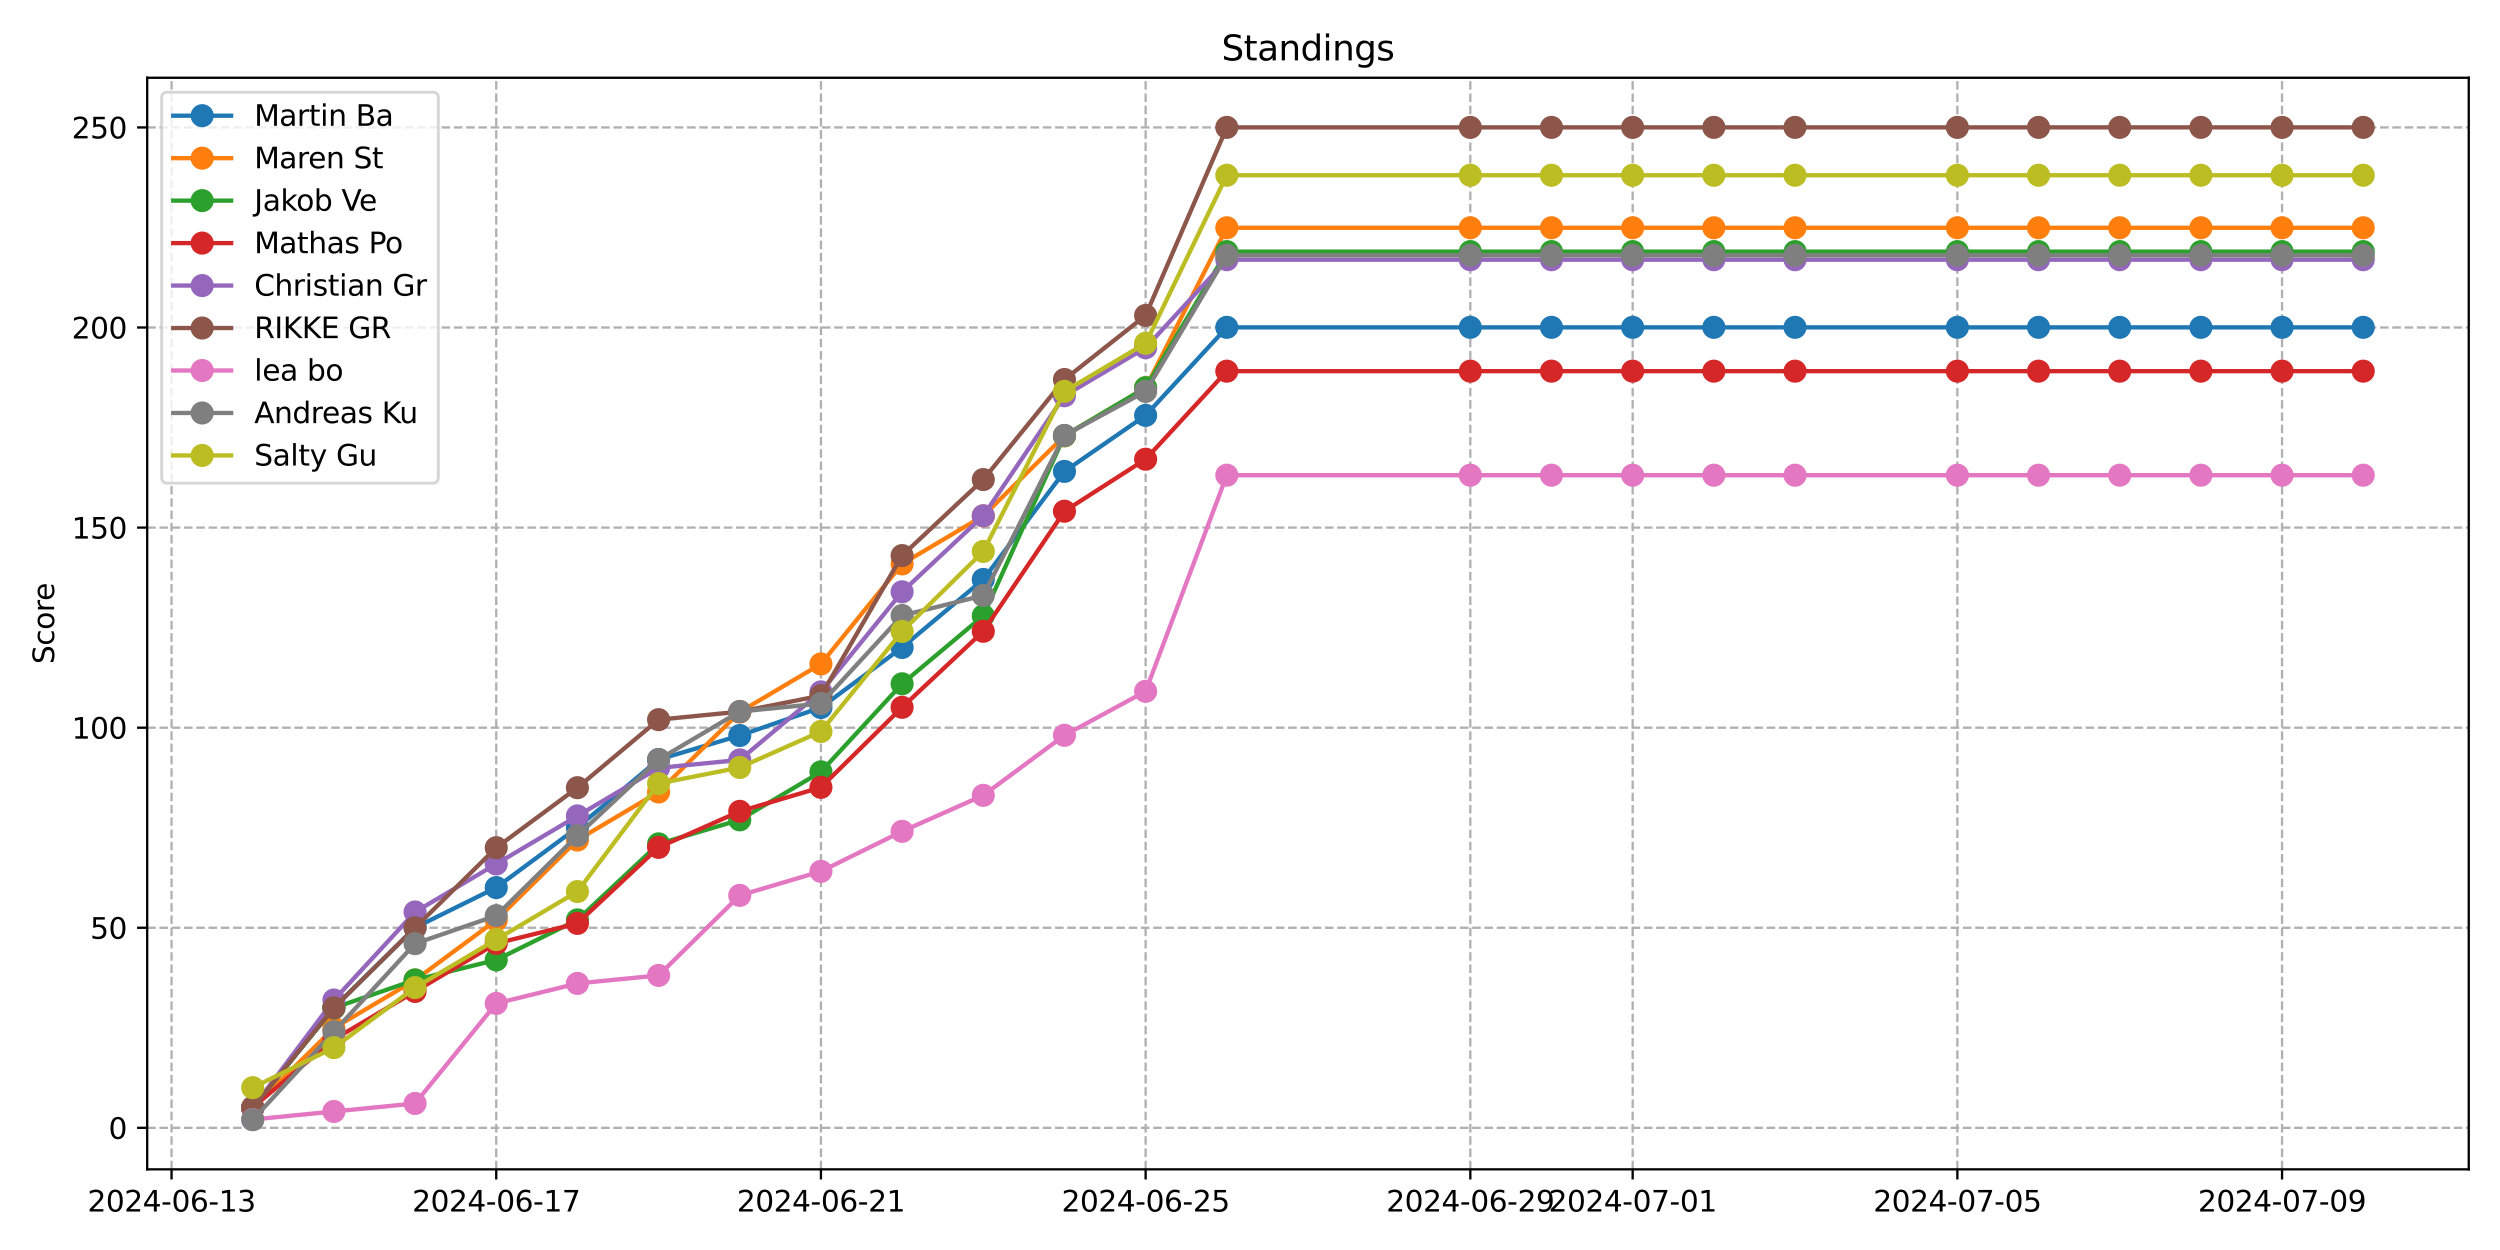 <?xml version="1.0" encoding="utf-8" standalone="no"?>
<!DOCTYPE svg PUBLIC "-//W3C//DTD SVG 1.1//EN"
  "http://www.w3.org/Graphics/SVG/1.1/DTD/svg11.dtd">
<svg xmlns:xlink="http://www.w3.org/1999/xlink" width="864pt" height="432pt" viewBox="0 0 864 432" xmlns="http://www.w3.org/2000/svg" version="1.1">
 <defs>
  <style type="text/css">*{stroke-linejoin: round; stroke-linecap: butt}</style>
 </defs>
 <g id="figure_1">
  <g id="patch_1">
   <path d="M 0 432 
L 864 432 
L 864 0 
L 0 0 
z
" style="fill: #ffffff"/>
  </g>
  <g id="axes_1">
   <g id="patch_2">
    <path d="M 50.87 404.12 
L 853.2 404.12 
L 853.2 26.88 
L 50.87 26.88 
z
" style="fill: #ffffff"/>
   </g>
   <g id="matplotlib.axis_1">
    <g id="xtick_1">
     <g id="line2d_1">
      <path d="M 59.286 404.12 
L 59.286 26.88 
" clip-path="url(#pf870574c3d)" style="fill: none; stroke-dasharray: 2.96,1.28; stroke-dashoffset: 0; stroke: #b0b0b0; stroke-width: 0.8"/>
     </g>
     <g id="line2d_2">
      <defs>
       <path id="mf366125080" d="M 0 0 
L 0 3.5 
" style="stroke: #000000; stroke-width: 0.8"/>
      </defs>
      <g>
       <use xlink:href="#mf366125080" x="59.286" y="404.12" style="stroke: #000000; stroke-width: 0.8"/>
      </g>
     </g>
     <g id="text_1">
      <!-- 2024-06-13 -->
      <g transform="translate(30.228 418.718) scale(0.1 -0.1)">
       <defs>
        <path id="DejaVuSans-32" d="M 1228 531 
L 3431 531 
L 3431 0 
L 469 0 
L 469 531 
Q 828 903 1448 1529 
Q 2069 2156 2228 2338 
Q 2531 2678 2651 2914 
Q 2772 3150 2772 3378 
Q 2772 3750 2511 3984 
Q 2250 4219 1831 4219 
Q 1534 4219 1204 4116 
Q 875 4013 500 3803 
L 500 4441 
Q 881 4594 1212 4672 
Q 1544 4750 1819 4750 
Q 2544 4750 2975 4387 
Q 3406 4025 3406 3419 
Q 3406 3131 3298 2873 
Q 3191 2616 2906 2266 
Q 2828 2175 2409 1742 
Q 1991 1309 1228 531 
z
" transform="scale(0.016)"/>
        <path id="DejaVuSans-30" d="M 2034 4250 
Q 1547 4250 1301 3770 
Q 1056 3291 1056 2328 
Q 1056 1369 1301 889 
Q 1547 409 2034 409 
Q 2525 409 2770 889 
Q 3016 1369 3016 2328 
Q 3016 3291 2770 3770 
Q 2525 4250 2034 4250 
z
M 2034 4750 
Q 2819 4750 3233 4129 
Q 3647 3509 3647 2328 
Q 3647 1150 3233 529 
Q 2819 -91 2034 -91 
Q 1250 -91 836 529 
Q 422 1150 422 2328 
Q 422 3509 836 4129 
Q 1250 4750 2034 4750 
z
" transform="scale(0.016)"/>
        <path id="DejaVuSans-34" d="M 2419 4116 
L 825 1625 
L 2419 1625 
L 2419 4116 
z
M 2253 4666 
L 3047 4666 
L 3047 1625 
L 3713 1625 
L 3713 1100 
L 3047 1100 
L 3047 0 
L 2419 0 
L 2419 1100 
L 313 1100 
L 313 1709 
L 2253 4666 
z
" transform="scale(0.016)"/>
        <path id="DejaVuSans-2d" d="M 313 2009 
L 1997 2009 
L 1997 1497 
L 313 1497 
L 313 2009 
z
" transform="scale(0.016)"/>
        <path id="DejaVuSans-36" d="M 2113 2584 
Q 1688 2584 1439 2293 
Q 1191 2003 1191 1497 
Q 1191 994 1439 701 
Q 1688 409 2113 409 
Q 2538 409 2786 701 
Q 3034 994 3034 1497 
Q 3034 2003 2786 2293 
Q 2538 2584 2113 2584 
z
M 3366 4563 
L 3366 3988 
Q 3128 4100 2886 4159 
Q 2644 4219 2406 4219 
Q 1781 4219 1451 3797 
Q 1122 3375 1075 2522 
Q 1259 2794 1537 2939 
Q 1816 3084 2150 3084 
Q 2853 3084 3261 2657 
Q 3669 2231 3669 1497 
Q 3669 778 3244 343 
Q 2819 -91 2113 -91 
Q 1303 -91 875 529 
Q 447 1150 447 2328 
Q 447 3434 972 4092 
Q 1497 4750 2381 4750 
Q 2619 4750 2861 4703 
Q 3103 4656 3366 4563 
z
" transform="scale(0.016)"/>
        <path id="DejaVuSans-31" d="M 794 531 
L 1825 531 
L 1825 4091 
L 703 3866 
L 703 4441 
L 1819 4666 
L 2450 4666 
L 2450 531 
L 3481 531 
L 3481 0 
L 794 0 
L 794 531 
z
" transform="scale(0.016)"/>
        <path id="DejaVuSans-33" d="M 2597 2516 
Q 3050 2419 3304 2112 
Q 3559 1806 3559 1356 
Q 3559 666 3084 287 
Q 2609 -91 1734 -91 
Q 1441 -91 1130 -33 
Q 819 25 488 141 
L 488 750 
Q 750 597 1062 519 
Q 1375 441 1716 441 
Q 2309 441 2620 675 
Q 2931 909 2931 1356 
Q 2931 1769 2642 2001 
Q 2353 2234 1838 2234 
L 1294 2234 
L 1294 2753 
L 1863 2753 
Q 2328 2753 2575 2939 
Q 2822 3125 2822 3475 
Q 2822 3834 2567 4026 
Q 2313 4219 1838 4219 
Q 1578 4219 1281 4162 
Q 984 4106 628 3988 
L 628 4550 
Q 988 4650 1302 4700 
Q 1616 4750 1894 4750 
Q 2613 4750 3031 4423 
Q 3450 4097 3450 3541 
Q 3450 3153 3228 2886 
Q 3006 2619 2597 2516 
z
" transform="scale(0.016)"/>
       </defs>
       <use xlink:href="#DejaVuSans-32"/>
       <use xlink:href="#DejaVuSans-30" x="63.623"/>
       <use xlink:href="#DejaVuSans-32" x="127.246"/>
       <use xlink:href="#DejaVuSans-34" x="190.869"/>
       <use xlink:href="#DejaVuSans-2d" x="254.492"/>
       <use xlink:href="#DejaVuSans-30" x="290.576"/>
       <use xlink:href="#DejaVuSans-36" x="354.199"/>
       <use xlink:href="#DejaVuSans-2d" x="417.822"/>
       <use xlink:href="#DejaVuSans-31" x="453.906"/>
       <use xlink:href="#DejaVuSans-33" x="517.529"/>
      </g>
     </g>
    </g>
    <g id="xtick_2">
     <g id="line2d_3">
      <path d="M 171.5 404.12 
L 171.5 26.88 
" clip-path="url(#pf870574c3d)" style="fill: none; stroke-dasharray: 2.96,1.28; stroke-dashoffset: 0; stroke: #b0b0b0; stroke-width: 0.8"/>
     </g>
     <g id="line2d_4">
      <g>
       <use xlink:href="#mf366125080" x="171.5" y="404.12" style="stroke: #000000; stroke-width: 0.8"/>
      </g>
     </g>
     <g id="text_2">
      <!-- 2024-06-17 -->
      <g transform="translate(142.442 418.718) scale(0.1 -0.1)">
       <defs>
        <path id="DejaVuSans-37" d="M 525 4666 
L 3525 4666 
L 3525 4397 
L 1831 0 
L 1172 0 
L 2766 4134 
L 525 4134 
L 525 4666 
z
" transform="scale(0.016)"/>
       </defs>
       <use xlink:href="#DejaVuSans-32"/>
       <use xlink:href="#DejaVuSans-30" x="63.623"/>
       <use xlink:href="#DejaVuSans-32" x="127.246"/>
       <use xlink:href="#DejaVuSans-34" x="190.869"/>
       <use xlink:href="#DejaVuSans-2d" x="254.492"/>
       <use xlink:href="#DejaVuSans-30" x="290.576"/>
       <use xlink:href="#DejaVuSans-36" x="354.199"/>
       <use xlink:href="#DejaVuSans-2d" x="417.822"/>
       <use xlink:href="#DejaVuSans-31" x="453.906"/>
       <use xlink:href="#DejaVuSans-37" x="517.529"/>
      </g>
     </g>
    </g>
    <g id="xtick_3">
     <g id="line2d_5">
      <path d="M 283.714 404.12 
L 283.714 26.88 
" clip-path="url(#pf870574c3d)" style="fill: none; stroke-dasharray: 2.96,1.28; stroke-dashoffset: 0; stroke: #b0b0b0; stroke-width: 0.8"/>
     </g>
     <g id="line2d_6">
      <g>
       <use xlink:href="#mf366125080" x="283.714" y="404.12" style="stroke: #000000; stroke-width: 0.8"/>
      </g>
     </g>
     <g id="text_3">
      <!-- 2024-06-21 -->
      <g transform="translate(254.656 418.718) scale(0.1 -0.1)">
       <use xlink:href="#DejaVuSans-32"/>
       <use xlink:href="#DejaVuSans-30" x="63.623"/>
       <use xlink:href="#DejaVuSans-32" x="127.246"/>
       <use xlink:href="#DejaVuSans-34" x="190.869"/>
       <use xlink:href="#DejaVuSans-2d" x="254.492"/>
       <use xlink:href="#DejaVuSans-30" x="290.576"/>
       <use xlink:href="#DejaVuSans-36" x="354.199"/>
       <use xlink:href="#DejaVuSans-2d" x="417.822"/>
       <use xlink:href="#DejaVuSans-32" x="453.906"/>
       <use xlink:href="#DejaVuSans-31" x="517.529"/>
      </g>
     </g>
    </g>
    <g id="xtick_4">
     <g id="line2d_7">
      <path d="M 395.928 404.12 
L 395.928 26.88 
" clip-path="url(#pf870574c3d)" style="fill: none; stroke-dasharray: 2.96,1.28; stroke-dashoffset: 0; stroke: #b0b0b0; stroke-width: 0.8"/>
     </g>
     <g id="line2d_8">
      <g>
       <use xlink:href="#mf366125080" x="395.928" y="404.12" style="stroke: #000000; stroke-width: 0.8"/>
      </g>
     </g>
     <g id="text_4">
      <!-- 2024-06-25 -->
      <g transform="translate(366.87 418.718) scale(0.1 -0.1)">
       <defs>
        <path id="DejaVuSans-35" d="M 691 4666 
L 3169 4666 
L 3169 4134 
L 1269 4134 
L 1269 2991 
Q 1406 3038 1543 3061 
Q 1681 3084 1819 3084 
Q 2600 3084 3056 2656 
Q 3513 2228 3513 1497 
Q 3513 744 3044 326 
Q 2575 -91 1722 -91 
Q 1428 -91 1123 -41 
Q 819 9 494 109 
L 494 744 
Q 775 591 1075 516 
Q 1375 441 1709 441 
Q 2250 441 2565 725 
Q 2881 1009 2881 1497 
Q 2881 1984 2565 2268 
Q 2250 2553 1709 2553 
Q 1456 2553 1204 2497 
Q 953 2441 691 2322 
L 691 4666 
z
" transform="scale(0.016)"/>
       </defs>
       <use xlink:href="#DejaVuSans-32"/>
       <use xlink:href="#DejaVuSans-30" x="63.623"/>
       <use xlink:href="#DejaVuSans-32" x="127.246"/>
       <use xlink:href="#DejaVuSans-34" x="190.869"/>
       <use xlink:href="#DejaVuSans-2d" x="254.492"/>
       <use xlink:href="#DejaVuSans-30" x="290.576"/>
       <use xlink:href="#DejaVuSans-36" x="354.199"/>
       <use xlink:href="#DejaVuSans-2d" x="417.822"/>
       <use xlink:href="#DejaVuSans-32" x="453.906"/>
       <use xlink:href="#DejaVuSans-35" x="517.529"/>
      </g>
     </g>
    </g>
    <g id="xtick_5">
     <g id="line2d_9">
      <path d="M 508.142 404.12 
L 508.142 26.88 
" clip-path="url(#pf870574c3d)" style="fill: none; stroke-dasharray: 2.96,1.28; stroke-dashoffset: 0; stroke: #b0b0b0; stroke-width: 0.8"/>
     </g>
     <g id="line2d_10">
      <g>
       <use xlink:href="#mf366125080" x="508.142" y="404.12" style="stroke: #000000; stroke-width: 0.8"/>
      </g>
     </g>
     <g id="text_5">
      <!-- 2024-06-29 -->
      <g transform="translate(479.084 418.718) scale(0.1 -0.1)">
       <defs>
        <path id="DejaVuSans-39" d="M 703 97 
L 703 672 
Q 941 559 1184 500 
Q 1428 441 1663 441 
Q 2288 441 2617 861 
Q 2947 1281 2994 2138 
Q 2813 1869 2534 1725 
Q 2256 1581 1919 1581 
Q 1219 1581 811 2004 
Q 403 2428 403 3163 
Q 403 3881 828 4315 
Q 1253 4750 1959 4750 
Q 2769 4750 3195 4129 
Q 3622 3509 3622 2328 
Q 3622 1225 3098 567 
Q 2575 -91 1691 -91 
Q 1453 -91 1209 -44 
Q 966 3 703 97 
z
M 1959 2075 
Q 2384 2075 2632 2365 
Q 2881 2656 2881 3163 
Q 2881 3666 2632 3958 
Q 2384 4250 1959 4250 
Q 1534 4250 1286 3958 
Q 1038 3666 1038 3163 
Q 1038 2656 1286 2365 
Q 1534 2075 1959 2075 
z
" transform="scale(0.016)"/>
       </defs>
       <use xlink:href="#DejaVuSans-32"/>
       <use xlink:href="#DejaVuSans-30" x="63.623"/>
       <use xlink:href="#DejaVuSans-32" x="127.246"/>
       <use xlink:href="#DejaVuSans-34" x="190.869"/>
       <use xlink:href="#DejaVuSans-2d" x="254.492"/>
       <use xlink:href="#DejaVuSans-30" x="290.576"/>
       <use xlink:href="#DejaVuSans-36" x="354.199"/>
       <use xlink:href="#DejaVuSans-2d" x="417.822"/>
       <use xlink:href="#DejaVuSans-32" x="453.906"/>
       <use xlink:href="#DejaVuSans-39" x="517.529"/>
      </g>
     </g>
    </g>
    <g id="xtick_6">
     <g id="line2d_11">
      <path d="M 564.249 404.12 
L 564.249 26.88 
" clip-path="url(#pf870574c3d)" style="fill: none; stroke-dasharray: 2.96,1.28; stroke-dashoffset: 0; stroke: #b0b0b0; stroke-width: 0.8"/>
     </g>
     <g id="line2d_12">
      <g>
       <use xlink:href="#mf366125080" x="564.249" y="404.12" style="stroke: #000000; stroke-width: 0.8"/>
      </g>
     </g>
     <g id="text_6">
      <!-- 2024-07-01 -->
      <g transform="translate(535.191 418.718) scale(0.1 -0.1)">
       <use xlink:href="#DejaVuSans-32"/>
       <use xlink:href="#DejaVuSans-30" x="63.623"/>
       <use xlink:href="#DejaVuSans-32" x="127.246"/>
       <use xlink:href="#DejaVuSans-34" x="190.869"/>
       <use xlink:href="#DejaVuSans-2d" x="254.492"/>
       <use xlink:href="#DejaVuSans-30" x="290.576"/>
       <use xlink:href="#DejaVuSans-37" x="354.199"/>
       <use xlink:href="#DejaVuSans-2d" x="417.822"/>
       <use xlink:href="#DejaVuSans-30" x="453.906"/>
       <use xlink:href="#DejaVuSans-31" x="517.529"/>
      </g>
     </g>
    </g>
    <g id="xtick_7">
     <g id="line2d_13">
      <path d="M 676.463 404.12 
L 676.463 26.88 
" clip-path="url(#pf870574c3d)" style="fill: none; stroke-dasharray: 2.96,1.28; stroke-dashoffset: 0; stroke: #b0b0b0; stroke-width: 0.8"/>
     </g>
     <g id="line2d_14">
      <g>
       <use xlink:href="#mf366125080" x="676.463" y="404.12" style="stroke: #000000; stroke-width: 0.8"/>
      </g>
     </g>
     <g id="text_7">
      <!-- 2024-07-05 -->
      <g transform="translate(647.405 418.718) scale(0.1 -0.1)">
       <use xlink:href="#DejaVuSans-32"/>
       <use xlink:href="#DejaVuSans-30" x="63.623"/>
       <use xlink:href="#DejaVuSans-32" x="127.246"/>
       <use xlink:href="#DejaVuSans-34" x="190.869"/>
       <use xlink:href="#DejaVuSans-2d" x="254.492"/>
       <use xlink:href="#DejaVuSans-30" x="290.576"/>
       <use xlink:href="#DejaVuSans-37" x="354.199"/>
       <use xlink:href="#DejaVuSans-2d" x="417.822"/>
       <use xlink:href="#DejaVuSans-30" x="453.906"/>
       <use xlink:href="#DejaVuSans-35" x="517.529"/>
      </g>
     </g>
    </g>
    <g id="xtick_8">
     <g id="line2d_15">
      <path d="M 788.677 404.12 
L 788.677 26.88 
" clip-path="url(#pf870574c3d)" style="fill: none; stroke-dasharray: 2.96,1.28; stroke-dashoffset: 0; stroke: #b0b0b0; stroke-width: 0.8"/>
     </g>
     <g id="line2d_16">
      <g>
       <use xlink:href="#mf366125080" x="788.677" y="404.12" style="stroke: #000000; stroke-width: 0.8"/>
      </g>
     </g>
     <g id="text_8">
      <!-- 2024-07-09 -->
      <g transform="translate(759.619 418.718) scale(0.1 -0.1)">
       <use xlink:href="#DejaVuSans-32"/>
       <use xlink:href="#DejaVuSans-30" x="63.623"/>
       <use xlink:href="#DejaVuSans-32" x="127.246"/>
       <use xlink:href="#DejaVuSans-34" x="190.869"/>
       <use xlink:href="#DejaVuSans-2d" x="254.492"/>
       <use xlink:href="#DejaVuSans-30" x="290.576"/>
       <use xlink:href="#DejaVuSans-37" x="354.199"/>
       <use xlink:href="#DejaVuSans-2d" x="417.822"/>
       <use xlink:href="#DejaVuSans-30" x="453.906"/>
       <use xlink:href="#DejaVuSans-39" x="517.529"/>
      </g>
     </g>
    </g>
   </g>
   <g id="matplotlib.axis_2">
    <g id="ytick_1">
     <g id="line2d_17">
      <path d="M 50.87 389.787 
L 853.2 389.787 
" clip-path="url(#pf870574c3d)" style="fill: none; stroke-dasharray: 2.96,1.28; stroke-dashoffset: 0; stroke: #b0b0b0; stroke-width: 0.8"/>
     </g>
     <g id="line2d_18">
      <defs>
       <path id="me7ebfe1479" d="M 0 0 
L -3.5 0 
" style="stroke: #000000; stroke-width: 0.8"/>
      </defs>
      <g>
       <use xlink:href="#me7ebfe1479" x="50.87" y="389.787" style="stroke: #000000; stroke-width: 0.8"/>
      </g>
     </g>
     <g id="text_9">
      <!-- 0 -->
      <g transform="translate(37.508 393.586) scale(0.1 -0.1)">
       <use xlink:href="#DejaVuSans-30"/>
      </g>
     </g>
    </g>
    <g id="ytick_2">
     <g id="line2d_19">
      <path d="M 50.87 320.638 
L 853.2 320.638 
" clip-path="url(#pf870574c3d)" style="fill: none; stroke-dasharray: 2.96,1.28; stroke-dashoffset: 0; stroke: #b0b0b0; stroke-width: 0.8"/>
     </g>
     <g id="line2d_20">
      <g>
       <use xlink:href="#me7ebfe1479" x="50.87" y="320.638" style="stroke: #000000; stroke-width: 0.8"/>
      </g>
     </g>
     <g id="text_10">
      <!-- 50 -->
      <g transform="translate(31.145 324.437) scale(0.1 -0.1)">
       <use xlink:href="#DejaVuSans-35"/>
       <use xlink:href="#DejaVuSans-30" x="63.623"/>
      </g>
     </g>
    </g>
    <g id="ytick_3">
     <g id="line2d_21">
      <path d="M 50.87 251.488 
L 853.2 251.488 
" clip-path="url(#pf870574c3d)" style="fill: none; stroke-dasharray: 2.96,1.28; stroke-dashoffset: 0; stroke: #b0b0b0; stroke-width: 0.8"/>
     </g>
     <g id="line2d_22">
      <g>
       <use xlink:href="#me7ebfe1479" x="50.87" y="251.488" style="stroke: #000000; stroke-width: 0.8"/>
      </g>
     </g>
     <g id="text_11">
      <!-- 100 -->
      <g transform="translate(24.782 255.287) scale(0.1 -0.1)">
       <use xlink:href="#DejaVuSans-31"/>
       <use xlink:href="#DejaVuSans-30" x="63.623"/>
       <use xlink:href="#DejaVuSans-30" x="127.246"/>
      </g>
     </g>
    </g>
    <g id="ytick_4">
     <g id="line2d_23">
      <path d="M 50.87 182.339 
L 853.2 182.339 
" clip-path="url(#pf870574c3d)" style="fill: none; stroke-dasharray: 2.96,1.28; stroke-dashoffset: 0; stroke: #b0b0b0; stroke-width: 0.8"/>
     </g>
     <g id="line2d_24">
      <g>
       <use xlink:href="#me7ebfe1479" x="50.87" y="182.339" style="stroke: #000000; stroke-width: 0.8"/>
      </g>
     </g>
     <g id="text_12">
      <!-- 150 -->
      <g transform="translate(24.782 186.138) scale(0.1 -0.1)">
       <use xlink:href="#DejaVuSans-31"/>
       <use xlink:href="#DejaVuSans-35" x="63.623"/>
       <use xlink:href="#DejaVuSans-30" x="127.246"/>
      </g>
     </g>
    </g>
    <g id="ytick_5">
     <g id="line2d_25">
      <path d="M 50.87 113.189 
L 853.2 113.189 
" clip-path="url(#pf870574c3d)" style="fill: none; stroke-dasharray: 2.96,1.28; stroke-dashoffset: 0; stroke: #b0b0b0; stroke-width: 0.8"/>
     </g>
     <g id="line2d_26">
      <g>
       <use xlink:href="#me7ebfe1479" x="50.87" y="113.189" style="stroke: #000000; stroke-width: 0.8"/>
      </g>
     </g>
     <g id="text_13">
      <!-- 200 -->
      <g transform="translate(24.782 116.988) scale(0.1 -0.1)">
       <use xlink:href="#DejaVuSans-32"/>
       <use xlink:href="#DejaVuSans-30" x="63.623"/>
       <use xlink:href="#DejaVuSans-30" x="127.246"/>
      </g>
     </g>
    </g>
    <g id="ytick_6">
     <g id="line2d_27">
      <path d="M 50.87 44.04 
L 853.2 44.04 
" clip-path="url(#pf870574c3d)" style="fill: none; stroke-dasharray: 2.96,1.28; stroke-dashoffset: 0; stroke: #b0b0b0; stroke-width: 0.8"/>
     </g>
     <g id="line2d_28">
      <g>
       <use xlink:href="#me7ebfe1479" x="50.87" y="44.04" style="stroke: #000000; stroke-width: 0.8"/>
      </g>
     </g>
     <g id="text_14">
      <!-- 250 -->
      <g transform="translate(24.782 47.839) scale(0.1 -0.1)">
       <use xlink:href="#DejaVuSans-32"/>
       <use xlink:href="#DejaVuSans-35" x="63.623"/>
       <use xlink:href="#DejaVuSans-30" x="127.246"/>
      </g>
     </g>
    </g>
    <g id="text_15">
     <!-- Score -->
     <g transform="translate(18.703 229.502) rotate(-90) scale(0.1 -0.1)">
      <defs>
       <path id="DejaVuSans-53" d="M 3425 4513 
L 3425 3897 
Q 3066 4069 2747 4153 
Q 2428 4238 2131 4238 
Q 1616 4238 1336 4038 
Q 1056 3838 1056 3469 
Q 1056 3159 1242 3001 
Q 1428 2844 1947 2747 
L 2328 2669 
Q 3034 2534 3370 2195 
Q 3706 1856 3706 1288 
Q 3706 609 3251 259 
Q 2797 -91 1919 -91 
Q 1588 -91 1214 -16 
Q 841 59 441 206 
L 441 856 
Q 825 641 1194 531 
Q 1563 422 1919 422 
Q 2459 422 2753 634 
Q 3047 847 3047 1241 
Q 3047 1584 2836 1778 
Q 2625 1972 2144 2069 
L 1759 2144 
Q 1053 2284 737 2584 
Q 422 2884 422 3419 
Q 422 4038 858 4394 
Q 1294 4750 2059 4750 
Q 2388 4750 2728 4690 
Q 3069 4631 3425 4513 
z
" transform="scale(0.016)"/>
       <path id="DejaVuSans-63" d="M 3122 3366 
L 3122 2828 
Q 2878 2963 2633 3030 
Q 2388 3097 2138 3097 
Q 1578 3097 1268 2742 
Q 959 2388 959 1747 
Q 959 1106 1268 751 
Q 1578 397 2138 397 
Q 2388 397 2633 464 
Q 2878 531 3122 666 
L 3122 134 
Q 2881 22 2623 -34 
Q 2366 -91 2075 -91 
Q 1284 -91 818 406 
Q 353 903 353 1747 
Q 353 2603 823 3093 
Q 1294 3584 2113 3584 
Q 2378 3584 2631 3529 
Q 2884 3475 3122 3366 
z
" transform="scale(0.016)"/>
       <path id="DejaVuSans-6f" d="M 1959 3097 
Q 1497 3097 1228 2736 
Q 959 2375 959 1747 
Q 959 1119 1226 758 
Q 1494 397 1959 397 
Q 2419 397 2687 759 
Q 2956 1122 2956 1747 
Q 2956 2369 2687 2733 
Q 2419 3097 1959 3097 
z
M 1959 3584 
Q 2709 3584 3137 3096 
Q 3566 2609 3566 1747 
Q 3566 888 3137 398 
Q 2709 -91 1959 -91 
Q 1206 -91 779 398 
Q 353 888 353 1747 
Q 353 2609 779 3096 
Q 1206 3584 1959 3584 
z
" transform="scale(0.016)"/>
       <path id="DejaVuSans-72" d="M 2631 2963 
Q 2534 3019 2420 3045 
Q 2306 3072 2169 3072 
Q 1681 3072 1420 2755 
Q 1159 2438 1159 1844 
L 1159 0 
L 581 0 
L 581 3500 
L 1159 3500 
L 1159 2956 
Q 1341 3275 1631 3429 
Q 1922 3584 2338 3584 
Q 2397 3584 2469 3576 
Q 2541 3569 2628 3553 
L 2631 2963 
z
" transform="scale(0.016)"/>
       <path id="DejaVuSans-65" d="M 3597 1894 
L 3597 1613 
L 953 1613 
Q 991 1019 1311 708 
Q 1631 397 2203 397 
Q 2534 397 2845 478 
Q 3156 559 3463 722 
L 3463 178 
Q 3153 47 2828 -22 
Q 2503 -91 2169 -91 
Q 1331 -91 842 396 
Q 353 884 353 1716 
Q 353 2575 817 3079 
Q 1281 3584 2069 3584 
Q 2775 3584 3186 3129 
Q 3597 2675 3597 1894 
z
M 3022 2063 
Q 3016 2534 2758 2815 
Q 2500 3097 2075 3097 
Q 1594 3097 1305 2825 
Q 1016 2553 972 2059 
L 3022 2063 
z
" transform="scale(0.016)"/>
      </defs>
      <use xlink:href="#DejaVuSans-53"/>
      <use xlink:href="#DejaVuSans-63" x="63.477"/>
      <use xlink:href="#DejaVuSans-6f" x="118.457"/>
      <use xlink:href="#DejaVuSans-72" x="179.639"/>
      <use xlink:href="#DejaVuSans-65" x="218.502"/>
     </g>
    </g>
   </g>
   <g id="line2d_29">
    <path d="M 87.34 382.811 
L 115.393 348.237 
L 143.447 320.577 
L 171.5 306.747 
L 199.554 286.002 
L 227.607 262.491 
L 255.661 254.193 
L 283.714 244.512 
L 311.768 223.767 
L 339.821 200.257 
L 367.875 162.916 
L 395.928 143.554 
L 423.982 113.128 
L 508.142 113.128 
L 536.195 113.128 
L 564.249 113.128 
L 592.302 113.128 
L 620.356 113.128 
L 676.463 113.128 
L 704.516 113.128 
L 732.57 113.128 
L 760.623 113.128 
L 788.677 113.128 
L 816.73 113.128 
" clip-path="url(#pf870574c3d)" style="fill: none; stroke: #1f77b4; stroke-width: 1.5; stroke-linecap: square"/>
    <defs>
     <path id="m586ad86301" d="M 0 3.5 
C 0.928 3.5 1.819 3.131 2.475 2.475 
C 3.131 1.819 3.5 0.928 3.5 0 
C 3.5 -0.928 3.131 -1.819 2.475 -2.475 
C 1.819 -3.131 0.928 -3.5 0 -3.5 
C -0.928 -3.5 -1.819 -3.131 -2.475 -2.475 
C -3.131 -1.819 -3.5 -0.928 -3.5 0 
C -3.5 0.928 -3.131 1.819 -2.475 2.475 
C -1.819 3.131 -0.928 3.5 0 3.5 
z
" style="stroke: #1f77b4"/>
    </defs>
    <g clip-path="url(#pf870574c3d)">
     <use xlink:href="#m586ad86301" x="87.34" y="382.811" style="fill: #1f77b4; stroke: #1f77b4"/>
     <use xlink:href="#m586ad86301" x="115.393" y="348.237" style="fill: #1f77b4; stroke: #1f77b4"/>
     <use xlink:href="#m586ad86301" x="143.447" y="320.577" style="fill: #1f77b4; stroke: #1f77b4"/>
     <use xlink:href="#m586ad86301" x="171.5" y="306.747" style="fill: #1f77b4; stroke: #1f77b4"/>
     <use xlink:href="#m586ad86301" x="199.554" y="286.002" style="fill: #1f77b4; stroke: #1f77b4"/>
     <use xlink:href="#m586ad86301" x="227.607" y="262.491" style="fill: #1f77b4; stroke: #1f77b4"/>
     <use xlink:href="#m586ad86301" x="255.661" y="254.193" style="fill: #1f77b4; stroke: #1f77b4"/>
     <use xlink:href="#m586ad86301" x="283.714" y="244.512" style="fill: #1f77b4; stroke: #1f77b4"/>
     <use xlink:href="#m586ad86301" x="311.768" y="223.767" style="fill: #1f77b4; stroke: #1f77b4"/>
     <use xlink:href="#m586ad86301" x="339.821" y="200.257" style="fill: #1f77b4; stroke: #1f77b4"/>
     <use xlink:href="#m586ad86301" x="367.875" y="162.916" style="fill: #1f77b4; stroke: #1f77b4"/>
     <use xlink:href="#m586ad86301" x="395.928" y="143.554" style="fill: #1f77b4; stroke: #1f77b4"/>
     <use xlink:href="#m586ad86301" x="423.982" y="113.128" style="fill: #1f77b4; stroke: #1f77b4"/>
     <use xlink:href="#m586ad86301" x="508.142" y="113.128" style="fill: #1f77b4; stroke: #1f77b4"/>
     <use xlink:href="#m586ad86301" x="536.195" y="113.128" style="fill: #1f77b4; stroke: #1f77b4"/>
     <use xlink:href="#m586ad86301" x="564.249" y="113.128" style="fill: #1f77b4; stroke: #1f77b4"/>
     <use xlink:href="#m586ad86301" x="592.302" y="113.128" style="fill: #1f77b4; stroke: #1f77b4"/>
     <use xlink:href="#m586ad86301" x="620.356" y="113.128" style="fill: #1f77b4; stroke: #1f77b4"/>
     <use xlink:href="#m586ad86301" x="676.463" y="113.128" style="fill: #1f77b4; stroke: #1f77b4"/>
     <use xlink:href="#m586ad86301" x="704.516" y="113.128" style="fill: #1f77b4; stroke: #1f77b4"/>
     <use xlink:href="#m586ad86301" x="732.57" y="113.128" style="fill: #1f77b4; stroke: #1f77b4"/>
     <use xlink:href="#m586ad86301" x="760.623" y="113.128" style="fill: #1f77b4; stroke: #1f77b4"/>
     <use xlink:href="#m586ad86301" x="788.677" y="113.128" style="fill: #1f77b4; stroke: #1f77b4"/>
     <use xlink:href="#m586ad86301" x="816.73" y="113.128" style="fill: #1f77b4; stroke: #1f77b4"/>
    </g>
   </g>
   <g id="line2d_30">
    <path d="M 87.34 382.973 
L 115.393 355.313 
L 143.447 338.717 
L 171.5 317.972 
L 199.554 290.312 
L 227.607 273.716 
L 255.661 246.056 
L 283.714 229.461 
L 311.768 194.886 
L 339.821 178.29 
L 367.875 150.63 
L 395.928 134.034 
L 423.982 78.715 
L 508.142 78.715 
L 536.195 78.715 
L 564.249 78.715 
L 592.302 78.715 
L 620.356 78.715 
L 676.463 78.715 
L 704.516 78.715 
L 732.57 78.715 
L 760.623 78.715 
L 788.677 78.715 
L 816.73 78.715 
" clip-path="url(#pf870574c3d)" style="fill: none; stroke: #ff7f0e; stroke-width: 1.5; stroke-linecap: square"/>
    <defs>
     <path id="mfc4adc3dac" d="M 0 3.5 
C 0.928 3.5 1.819 3.131 2.475 2.475 
C 3.131 1.819 3.5 0.928 3.5 0 
C 3.5 -0.928 3.131 -1.819 2.475 -2.475 
C 1.819 -3.131 0.928 -3.5 0 -3.5 
C -0.928 -3.5 -1.819 -3.131 -2.475 -2.475 
C -3.131 -1.819 -3.5 -0.928 -3.5 0 
C -3.5 0.928 -3.131 1.819 -2.475 2.475 
C -1.819 3.131 -0.928 3.5 0 3.5 
z
" style="stroke: #ff7f0e"/>
    </defs>
    <g clip-path="url(#pf870574c3d)">
     <use xlink:href="#mfc4adc3dac" x="87.34" y="382.973" style="fill: #ff7f0e; stroke: #ff7f0e"/>
     <use xlink:href="#mfc4adc3dac" x="115.393" y="355.313" style="fill: #ff7f0e; stroke: #ff7f0e"/>
     <use xlink:href="#mfc4adc3dac" x="143.447" y="338.717" style="fill: #ff7f0e; stroke: #ff7f0e"/>
     <use xlink:href="#mfc4adc3dac" x="171.5" y="317.972" style="fill: #ff7f0e; stroke: #ff7f0e"/>
     <use xlink:href="#mfc4adc3dac" x="199.554" y="290.312" style="fill: #ff7f0e; stroke: #ff7f0e"/>
     <use xlink:href="#mfc4adc3dac" x="227.607" y="273.716" style="fill: #ff7f0e; stroke: #ff7f0e"/>
     <use xlink:href="#mfc4adc3dac" x="255.661" y="246.056" style="fill: #ff7f0e; stroke: #ff7f0e"/>
     <use xlink:href="#mfc4adc3dac" x="283.714" y="229.461" style="fill: #ff7f0e; stroke: #ff7f0e"/>
     <use xlink:href="#mfc4adc3dac" x="311.768" y="194.886" style="fill: #ff7f0e; stroke: #ff7f0e"/>
     <use xlink:href="#mfc4adc3dac" x="339.821" y="178.29" style="fill: #ff7f0e; stroke: #ff7f0e"/>
     <use xlink:href="#mfc4adc3dac" x="367.875" y="150.63" style="fill: #ff7f0e; stroke: #ff7f0e"/>
     <use xlink:href="#mfc4adc3dac" x="395.928" y="134.034" style="fill: #ff7f0e; stroke: #ff7f0e"/>
     <use xlink:href="#mfc4adc3dac" x="423.982" y="78.715" style="fill: #ff7f0e; stroke: #ff7f0e"/>
     <use xlink:href="#mfc4adc3dac" x="508.142" y="78.715" style="fill: #ff7f0e; stroke: #ff7f0e"/>
     <use xlink:href="#mfc4adc3dac" x="536.195" y="78.715" style="fill: #ff7f0e; stroke: #ff7f0e"/>
     <use xlink:href="#mfc4adc3dac" x="564.249" y="78.715" style="fill: #ff7f0e; stroke: #ff7f0e"/>
     <use xlink:href="#mfc4adc3dac" x="592.302" y="78.715" style="fill: #ff7f0e; stroke: #ff7f0e"/>
     <use xlink:href="#mfc4adc3dac" x="620.356" y="78.715" style="fill: #ff7f0e; stroke: #ff7f0e"/>
     <use xlink:href="#mfc4adc3dac" x="676.463" y="78.715" style="fill: #ff7f0e; stroke: #ff7f0e"/>
     <use xlink:href="#mfc4adc3dac" x="704.516" y="78.715" style="fill: #ff7f0e; stroke: #ff7f0e"/>
     <use xlink:href="#mfc4adc3dac" x="732.57" y="78.715" style="fill: #ff7f0e; stroke: #ff7f0e"/>
     <use xlink:href="#mfc4adc3dac" x="760.623" y="78.715" style="fill: #ff7f0e; stroke: #ff7f0e"/>
     <use xlink:href="#mfc4adc3dac" x="788.677" y="78.715" style="fill: #ff7f0e; stroke: #ff7f0e"/>
     <use xlink:href="#mfc4adc3dac" x="816.73" y="78.715" style="fill: #ff7f0e; stroke: #ff7f0e"/>
    </g>
   </g>
   <g id="line2d_31">
    <path d="M 87.34 382.915 
L 115.393 348.341 
L 143.447 338.66 
L 171.5 331.745 
L 199.554 317.915 
L 227.607 291.638 
L 255.661 283.34 
L 283.714 266.744 
L 311.768 236.318 
L 339.821 212.808 
L 367.875 150.573 
L 395.928 133.977 
L 423.982 86.955 
L 508.142 86.955 
L 536.195 86.955 
L 564.249 86.955 
L 592.302 86.955 
L 620.356 86.955 
L 676.463 86.955 
L 704.516 86.955 
L 732.57 86.955 
L 760.623 86.955 
L 788.677 86.955 
L 816.73 86.955 
" clip-path="url(#pf870574c3d)" style="fill: none; stroke: #2ca02c; stroke-width: 1.5; stroke-linecap: square"/>
    <defs>
     <path id="mcc7f858378" d="M 0 3.5 
C 0.928 3.5 1.819 3.131 2.475 2.475 
C 3.131 1.819 3.5 0.928 3.5 0 
C 3.5 -0.928 3.131 -1.819 2.475 -2.475 
C 1.819 -3.131 0.928 -3.5 0 -3.5 
C -0.928 -3.5 -1.819 -3.131 -2.475 -2.475 
C -3.131 -1.819 -3.5 -0.928 -3.5 0 
C -3.5 0.928 -3.131 1.819 -2.475 2.475 
C -1.819 3.131 -0.928 3.5 0 3.5 
z
" style="stroke: #2ca02c"/>
    </defs>
    <g clip-path="url(#pf870574c3d)">
     <use xlink:href="#mcc7f858378" x="87.34" y="382.915" style="fill: #2ca02c; stroke: #2ca02c"/>
     <use xlink:href="#mcc7f858378" x="115.393" y="348.341" style="fill: #2ca02c; stroke: #2ca02c"/>
     <use xlink:href="#mcc7f858378" x="143.447" y="338.66" style="fill: #2ca02c; stroke: #2ca02c"/>
     <use xlink:href="#mcc7f858378" x="171.5" y="331.745" style="fill: #2ca02c; stroke: #2ca02c"/>
     <use xlink:href="#mcc7f858378" x="199.554" y="317.915" style="fill: #2ca02c; stroke: #2ca02c"/>
     <use xlink:href="#mcc7f858378" x="227.607" y="291.638" style="fill: #2ca02c; stroke: #2ca02c"/>
     <use xlink:href="#mcc7f858378" x="255.661" y="283.34" style="fill: #2ca02c; stroke: #2ca02c"/>
     <use xlink:href="#mcc7f858378" x="283.714" y="266.744" style="fill: #2ca02c; stroke: #2ca02c"/>
     <use xlink:href="#mcc7f858378" x="311.768" y="236.318" style="fill: #2ca02c; stroke: #2ca02c"/>
     <use xlink:href="#mcc7f858378" x="339.821" y="212.808" style="fill: #2ca02c; stroke: #2ca02c"/>
     <use xlink:href="#mcc7f858378" x="367.875" y="150.573" style="fill: #2ca02c; stroke: #2ca02c"/>
     <use xlink:href="#mcc7f858378" x="395.928" y="133.977" style="fill: #2ca02c; stroke: #2ca02c"/>
     <use xlink:href="#mcc7f858378" x="423.982" y="86.955" style="fill: #2ca02c; stroke: #2ca02c"/>
     <use xlink:href="#mcc7f858378" x="508.142" y="86.955" style="fill: #2ca02c; stroke: #2ca02c"/>
     <use xlink:href="#mcc7f858378" x="536.195" y="86.955" style="fill: #2ca02c; stroke: #2ca02c"/>
     <use xlink:href="#mcc7f858378" x="564.249" y="86.955" style="fill: #2ca02c; stroke: #2ca02c"/>
     <use xlink:href="#mcc7f858378" x="592.302" y="86.955" style="fill: #2ca02c; stroke: #2ca02c"/>
     <use xlink:href="#mcc7f858378" x="620.356" y="86.955" style="fill: #2ca02c; stroke: #2ca02c"/>
     <use xlink:href="#mcc7f858378" x="676.463" y="86.955" style="fill: #2ca02c; stroke: #2ca02c"/>
     <use xlink:href="#mcc7f858378" x="704.516" y="86.955" style="fill: #2ca02c; stroke: #2ca02c"/>
     <use xlink:href="#mcc7f858378" x="732.57" y="86.955" style="fill: #2ca02c; stroke: #2ca02c"/>
     <use xlink:href="#mcc7f858378" x="760.623" y="86.955" style="fill: #2ca02c; stroke: #2ca02c"/>
     <use xlink:href="#mcc7f858378" x="788.677" y="86.955" style="fill: #2ca02c; stroke: #2ca02c"/>
     <use xlink:href="#mcc7f858378" x="816.73" y="86.955" style="fill: #2ca02c; stroke: #2ca02c"/>
    </g>
   </g>
   <g id="line2d_32">
    <path d="M 87.34 382.746 
L 115.393 359.235 
L 143.447 342.639 
L 171.5 326.043 
L 199.554 319.128 
L 227.607 292.851 
L 255.661 280.404 
L 283.714 272.106 
L 311.768 244.447 
L 339.821 218.17 
L 367.875 176.68 
L 395.928 158.701 
L 423.982 128.275 
L 508.142 128.275 
L 536.195 128.275 
L 564.249 128.275 
L 592.302 128.275 
L 620.356 128.275 
L 676.463 128.275 
L 704.516 128.275 
L 732.57 128.275 
L 760.623 128.275 
L 788.677 128.275 
L 816.73 128.275 
" clip-path="url(#pf870574c3d)" style="fill: none; stroke: #d62728; stroke-width: 1.5; stroke-linecap: square"/>
    <defs>
     <path id="m0d84e767d8" d="M 0 3.5 
C 0.928 3.5 1.819 3.131 2.475 2.475 
C 3.131 1.819 3.5 0.928 3.5 0 
C 3.5 -0.928 3.131 -1.819 2.475 -2.475 
C 1.819 -3.131 0.928 -3.5 0 -3.5 
C -0.928 -3.5 -1.819 -3.131 -2.475 -2.475 
C -3.131 -1.819 -3.5 -0.928 -3.5 0 
C -3.5 0.928 -3.131 1.819 -2.475 2.475 
C -1.819 3.131 -0.928 3.5 0 3.5 
z
" style="stroke: #d62728"/>
    </defs>
    <g clip-path="url(#pf870574c3d)">
     <use xlink:href="#m0d84e767d8" x="87.34" y="382.746" style="fill: #d62728; stroke: #d62728"/>
     <use xlink:href="#m0d84e767d8" x="115.393" y="359.235" style="fill: #d62728; stroke: #d62728"/>
     <use xlink:href="#m0d84e767d8" x="143.447" y="342.639" style="fill: #d62728; stroke: #d62728"/>
     <use xlink:href="#m0d84e767d8" x="171.5" y="326.043" style="fill: #d62728; stroke: #d62728"/>
     <use xlink:href="#m0d84e767d8" x="199.554" y="319.128" style="fill: #d62728; stroke: #d62728"/>
     <use xlink:href="#m0d84e767d8" x="227.607" y="292.851" style="fill: #d62728; stroke: #d62728"/>
     <use xlink:href="#m0d84e767d8" x="255.661" y="280.404" style="fill: #d62728; stroke: #d62728"/>
     <use xlink:href="#m0d84e767d8" x="283.714" y="272.106" style="fill: #d62728; stroke: #d62728"/>
     <use xlink:href="#m0d84e767d8" x="311.768" y="244.447" style="fill: #d62728; stroke: #d62728"/>
     <use xlink:href="#m0d84e767d8" x="339.821" y="218.17" style="fill: #d62728; stroke: #d62728"/>
     <use xlink:href="#m0d84e767d8" x="367.875" y="176.68" style="fill: #d62728; stroke: #d62728"/>
     <use xlink:href="#m0d84e767d8" x="395.928" y="158.701" style="fill: #d62728; stroke: #d62728"/>
     <use xlink:href="#m0d84e767d8" x="423.982" y="128.275" style="fill: #d62728; stroke: #d62728"/>
     <use xlink:href="#m0d84e767d8" x="508.142" y="128.275" style="fill: #d62728; stroke: #d62728"/>
     <use xlink:href="#m0d84e767d8" x="536.195" y="128.275" style="fill: #d62728; stroke: #d62728"/>
     <use xlink:href="#m0d84e767d8" x="564.249" y="128.275" style="fill: #d62728; stroke: #d62728"/>
     <use xlink:href="#m0d84e767d8" x="592.302" y="128.275" style="fill: #d62728; stroke: #d62728"/>
     <use xlink:href="#m0d84e767d8" x="620.356" y="128.275" style="fill: #d62728; stroke: #d62728"/>
     <use xlink:href="#m0d84e767d8" x="676.463" y="128.275" style="fill: #d62728; stroke: #d62728"/>
     <use xlink:href="#m0d84e767d8" x="704.516" y="128.275" style="fill: #d62728; stroke: #d62728"/>
     <use xlink:href="#m0d84e767d8" x="732.57" y="128.275" style="fill: #d62728; stroke: #d62728"/>
     <use xlink:href="#m0d84e767d8" x="760.623" y="128.275" style="fill: #d62728; stroke: #d62728"/>
     <use xlink:href="#m0d84e767d8" x="788.677" y="128.275" style="fill: #d62728; stroke: #d62728"/>
     <use xlink:href="#m0d84e767d8" x="816.73" y="128.275" style="fill: #d62728; stroke: #d62728"/>
    </g>
   </g>
   <g id="line2d_33">
    <path d="M 87.34 382.944 
L 115.393 345.604 
L 143.447 315.178 
L 171.5 298.582 
L 199.554 281.986 
L 227.607 265.39 
L 255.661 262.624 
L 283.714 239.113 
L 311.768 204.539 
L 339.821 178.262 
L 367.875 136.772 
L 395.928 120.176 
L 423.982 89.75 
L 508.142 89.75 
L 536.195 89.75 
L 564.249 89.75 
L 592.302 89.75 
L 620.356 89.75 
L 676.463 89.75 
L 704.516 89.75 
L 732.57 89.75 
L 760.623 89.75 
L 788.677 89.75 
L 816.73 89.75 
" clip-path="url(#pf870574c3d)" style="fill: none; stroke: #9467bd; stroke-width: 1.5; stroke-linecap: square"/>
    <defs>
     <path id="m0996ed99b6" d="M 0 3.5 
C 0.928 3.5 1.819 3.131 2.475 2.475 
C 3.131 1.819 3.5 0.928 3.5 0 
C 3.5 -0.928 3.131 -1.819 2.475 -2.475 
C 1.819 -3.131 0.928 -3.5 0 -3.5 
C -0.928 -3.5 -1.819 -3.131 -2.475 -2.475 
C -3.131 -1.819 -3.5 -0.928 -3.5 0 
C -3.5 0.928 -3.131 1.819 -2.475 2.475 
C -1.819 3.131 -0.928 3.5 0 3.5 
z
" style="stroke: #9467bd"/>
    </defs>
    <g clip-path="url(#pf870574c3d)">
     <use xlink:href="#m0996ed99b6" x="87.34" y="382.944" style="fill: #9467bd; stroke: #9467bd"/>
     <use xlink:href="#m0996ed99b6" x="115.393" y="345.604" style="fill: #9467bd; stroke: #9467bd"/>
     <use xlink:href="#m0996ed99b6" x="143.447" y="315.178" style="fill: #9467bd; stroke: #9467bd"/>
     <use xlink:href="#m0996ed99b6" x="171.5" y="298.582" style="fill: #9467bd; stroke: #9467bd"/>
     <use xlink:href="#m0996ed99b6" x="199.554" y="281.986" style="fill: #9467bd; stroke: #9467bd"/>
     <use xlink:href="#m0996ed99b6" x="227.607" y="265.39" style="fill: #9467bd; stroke: #9467bd"/>
     <use xlink:href="#m0996ed99b6" x="255.661" y="262.624" style="fill: #9467bd; stroke: #9467bd"/>
     <use xlink:href="#m0996ed99b6" x="283.714" y="239.113" style="fill: #9467bd; stroke: #9467bd"/>
     <use xlink:href="#m0996ed99b6" x="311.768" y="204.539" style="fill: #9467bd; stroke: #9467bd"/>
     <use xlink:href="#m0996ed99b6" x="339.821" y="178.262" style="fill: #9467bd; stroke: #9467bd"/>
     <use xlink:href="#m0996ed99b6" x="367.875" y="136.772" style="fill: #9467bd; stroke: #9467bd"/>
     <use xlink:href="#m0996ed99b6" x="395.928" y="120.176" style="fill: #9467bd; stroke: #9467bd"/>
     <use xlink:href="#m0996ed99b6" x="423.982" y="89.75" style="fill: #9467bd; stroke: #9467bd"/>
     <use xlink:href="#m0996ed99b6" x="508.142" y="89.75" style="fill: #9467bd; stroke: #9467bd"/>
     <use xlink:href="#m0996ed99b6" x="536.195" y="89.75" style="fill: #9467bd; stroke: #9467bd"/>
     <use xlink:href="#m0996ed99b6" x="564.249" y="89.75" style="fill: #9467bd; stroke: #9467bd"/>
     <use xlink:href="#m0996ed99b6" x="592.302" y="89.75" style="fill: #9467bd; stroke: #9467bd"/>
     <use xlink:href="#m0996ed99b6" x="620.356" y="89.75" style="fill: #9467bd; stroke: #9467bd"/>
     <use xlink:href="#m0996ed99b6" x="676.463" y="89.75" style="fill: #9467bd; stroke: #9467bd"/>
     <use xlink:href="#m0996ed99b6" x="704.516" y="89.75" style="fill: #9467bd; stroke: #9467bd"/>
     <use xlink:href="#m0996ed99b6" x="732.57" y="89.75" style="fill: #9467bd; stroke: #9467bd"/>
     <use xlink:href="#m0996ed99b6" x="760.623" y="89.75" style="fill: #9467bd; stroke: #9467bd"/>
     <use xlink:href="#m0996ed99b6" x="788.677" y="89.75" style="fill: #9467bd; stroke: #9467bd"/>
     <use xlink:href="#m0996ed99b6" x="816.73" y="89.75" style="fill: #9467bd; stroke: #9467bd"/>
    </g>
   </g>
   <g id="line2d_34">
    <path d="M 87.34 382.86 
L 115.393 348.285 
L 143.447 320.625 
L 171.5 292.966 
L 199.554 272.221 
L 227.607 248.71 
L 255.661 245.944 
L 283.714 240.412 
L 311.768 192.007 
L 339.821 165.73 
L 367.875 131.156 
L 395.928 109.028 
L 423.982 44.027 
L 508.142 44.027 
L 536.195 44.027 
L 564.249 44.027 
L 592.302 44.027 
L 620.356 44.027 
L 676.463 44.027 
L 704.516 44.027 
L 732.57 44.027 
L 760.623 44.027 
L 788.677 44.027 
L 816.73 44.027 
" clip-path="url(#pf870574c3d)" style="fill: none; stroke: #8c564b; stroke-width: 1.5; stroke-linecap: square"/>
    <defs>
     <path id="m8b23b933e6" d="M 0 3.5 
C 0.928 3.5 1.819 3.131 2.475 2.475 
C 3.131 1.819 3.5 0.928 3.5 0 
C 3.5 -0.928 3.131 -1.819 2.475 -2.475 
C 1.819 -3.131 0.928 -3.5 0 -3.5 
C -0.928 -3.5 -1.819 -3.131 -2.475 -2.475 
C -3.131 -1.819 -3.5 -0.928 -3.5 0 
C -3.5 0.928 -3.131 1.819 -2.475 2.475 
C -1.819 3.131 -0.928 3.5 0 3.5 
z
" style="stroke: #8c564b"/>
    </defs>
    <g clip-path="url(#pf870574c3d)">
     <use xlink:href="#m8b23b933e6" x="87.34" y="382.86" style="fill: #8c564b; stroke: #8c564b"/>
     <use xlink:href="#m8b23b933e6" x="115.393" y="348.285" style="fill: #8c564b; stroke: #8c564b"/>
     <use xlink:href="#m8b23b933e6" x="143.447" y="320.625" style="fill: #8c564b; stroke: #8c564b"/>
     <use xlink:href="#m8b23b933e6" x="171.5" y="292.966" style="fill: #8c564b; stroke: #8c564b"/>
     <use xlink:href="#m8b23b933e6" x="199.554" y="272.221" style="fill: #8c564b; stroke: #8c564b"/>
     <use xlink:href="#m8b23b933e6" x="227.607" y="248.71" style="fill: #8c564b; stroke: #8c564b"/>
     <use xlink:href="#m8b23b933e6" x="255.661" y="245.944" style="fill: #8c564b; stroke: #8c564b"/>
     <use xlink:href="#m8b23b933e6" x="283.714" y="240.412" style="fill: #8c564b; stroke: #8c564b"/>
     <use xlink:href="#m8b23b933e6" x="311.768" y="192.007" style="fill: #8c564b; stroke: #8c564b"/>
     <use xlink:href="#m8b23b933e6" x="339.821" y="165.73" style="fill: #8c564b; stroke: #8c564b"/>
     <use xlink:href="#m8b23b933e6" x="367.875" y="131.156" style="fill: #8c564b; stroke: #8c564b"/>
     <use xlink:href="#m8b23b933e6" x="395.928" y="109.028" style="fill: #8c564b; stroke: #8c564b"/>
     <use xlink:href="#m8b23b933e6" x="423.982" y="44.027" style="fill: #8c564b; stroke: #8c564b"/>
     <use xlink:href="#m8b23b933e6" x="508.142" y="44.027" style="fill: #8c564b; stroke: #8c564b"/>
     <use xlink:href="#m8b23b933e6" x="536.195" y="44.027" style="fill: #8c564b; stroke: #8c564b"/>
     <use xlink:href="#m8b23b933e6" x="564.249" y="44.027" style="fill: #8c564b; stroke: #8c564b"/>
     <use xlink:href="#m8b23b933e6" x="592.302" y="44.027" style="fill: #8c564b; stroke: #8c564b"/>
     <use xlink:href="#m8b23b933e6" x="620.356" y="44.027" style="fill: #8c564b; stroke: #8c564b"/>
     <use xlink:href="#m8b23b933e6" x="676.463" y="44.027" style="fill: #8c564b; stroke: #8c564b"/>
     <use xlink:href="#m8b23b933e6" x="704.516" y="44.027" style="fill: #8c564b; stroke: #8c564b"/>
     <use xlink:href="#m8b23b933e6" x="732.57" y="44.027" style="fill: #8c564b; stroke: #8c564b"/>
     <use xlink:href="#m8b23b933e6" x="760.623" y="44.027" style="fill: #8c564b; stroke: #8c564b"/>
     <use xlink:href="#m8b23b933e6" x="788.677" y="44.027" style="fill: #8c564b; stroke: #8c564b"/>
     <use xlink:href="#m8b23b933e6" x="816.73" y="44.027" style="fill: #8c564b; stroke: #8c564b"/>
    </g>
   </g>
   <g id="line2d_35">
    <path d="M 87.34 386.891 
L 115.393 384.125 
L 143.447 381.359 
L 171.5 346.785 
L 199.554 339.87 
L 227.607 337.104 
L 255.661 309.444 
L 283.714 301.146 
L 311.768 287.316 
L 339.821 274.869 
L 367.875 254.124 
L 395.928 238.911 
L 423.982 164.23 
L 508.142 164.23 
L 536.195 164.23 
L 564.249 164.23 
L 592.302 164.23 
L 620.356 164.23 
L 676.463 164.23 
L 704.516 164.23 
L 732.57 164.23 
L 760.623 164.23 
L 788.677 164.23 
L 816.73 164.23 
" clip-path="url(#pf870574c3d)" style="fill: none; stroke: #e377c2; stroke-width: 1.5; stroke-linecap: square"/>
    <defs>
     <path id="m6499ccea2f" d="M 0 3.5 
C 0.928 3.5 1.819 3.131 2.475 2.475 
C 3.131 1.819 3.5 0.928 3.5 0 
C 3.5 -0.928 3.131 -1.819 2.475 -2.475 
C 1.819 -3.131 0.928 -3.5 0 -3.5 
C -0.928 -3.5 -1.819 -3.131 -2.475 -2.475 
C -3.131 -1.819 -3.5 -0.928 -3.5 0 
C -3.5 0.928 -3.131 1.819 -2.475 2.475 
C -1.819 3.131 -0.928 3.5 0 3.5 
z
" style="stroke: #e377c2"/>
    </defs>
    <g clip-path="url(#pf870574c3d)">
     <use xlink:href="#m6499ccea2f" x="87.34" y="386.891" style="fill: #e377c2; stroke: #e377c2"/>
     <use xlink:href="#m6499ccea2f" x="115.393" y="384.125" style="fill: #e377c2; stroke: #e377c2"/>
     <use xlink:href="#m6499ccea2f" x="143.447" y="381.359" style="fill: #e377c2; stroke: #e377c2"/>
     <use xlink:href="#m6499ccea2f" x="171.5" y="346.785" style="fill: #e377c2; stroke: #e377c2"/>
     <use xlink:href="#m6499ccea2f" x="199.554" y="339.87" style="fill: #e377c2; stroke: #e377c2"/>
     <use xlink:href="#m6499ccea2f" x="227.607" y="337.104" style="fill: #e377c2; stroke: #e377c2"/>
     <use xlink:href="#m6499ccea2f" x="255.661" y="309.444" style="fill: #e377c2; stroke: #e377c2"/>
     <use xlink:href="#m6499ccea2f" x="283.714" y="301.146" style="fill: #e377c2; stroke: #e377c2"/>
     <use xlink:href="#m6499ccea2f" x="311.768" y="287.316" style="fill: #e377c2; stroke: #e377c2"/>
     <use xlink:href="#m6499ccea2f" x="339.821" y="274.869" style="fill: #e377c2; stroke: #e377c2"/>
     <use xlink:href="#m6499ccea2f" x="367.875" y="254.124" style="fill: #e377c2; stroke: #e377c2"/>
     <use xlink:href="#m6499ccea2f" x="395.928" y="238.911" style="fill: #e377c2; stroke: #e377c2"/>
     <use xlink:href="#m6499ccea2f" x="423.982" y="164.23" style="fill: #e377c2; stroke: #e377c2"/>
     <use xlink:href="#m6499ccea2f" x="508.142" y="164.23" style="fill: #e377c2; stroke: #e377c2"/>
     <use xlink:href="#m6499ccea2f" x="536.195" y="164.23" style="fill: #e377c2; stroke: #e377c2"/>
     <use xlink:href="#m6499ccea2f" x="564.249" y="164.23" style="fill: #e377c2; stroke: #e377c2"/>
     <use xlink:href="#m6499ccea2f" x="592.302" y="164.23" style="fill: #e377c2; stroke: #e377c2"/>
     <use xlink:href="#m6499ccea2f" x="620.356" y="164.23" style="fill: #e377c2; stroke: #e377c2"/>
     <use xlink:href="#m6499ccea2f" x="676.463" y="164.23" style="fill: #e377c2; stroke: #e377c2"/>
     <use xlink:href="#m6499ccea2f" x="704.516" y="164.23" style="fill: #e377c2; stroke: #e377c2"/>
     <use xlink:href="#m6499ccea2f" x="732.57" y="164.23" style="fill: #e377c2; stroke: #e377c2"/>
     <use xlink:href="#m6499ccea2f" x="760.623" y="164.23" style="fill: #e377c2; stroke: #e377c2"/>
     <use xlink:href="#m6499ccea2f" x="788.677" y="164.23" style="fill: #e377c2; stroke: #e377c2"/>
     <use xlink:href="#m6499ccea2f" x="816.73" y="164.23" style="fill: #e377c2; stroke: #e377c2"/>
    </g>
   </g>
   <g id="line2d_36">
    <path d="M 87.34 386.973 
L 115.393 356.547 
L 143.447 326.121 
L 171.5 316.44 
L 199.554 288.78 
L 227.607 262.504 
L 255.661 245.908 
L 283.714 243.142 
L 311.768 212.716 
L 339.821 205.801 
L 367.875 150.481 
L 395.928 135.269 
L 423.982 88.247 
L 508.142 88.247 
L 536.195 88.247 
L 564.249 88.247 
L 592.302 88.247 
L 620.356 88.247 
L 676.463 88.247 
L 704.516 88.247 
L 732.57 88.247 
L 760.623 88.247 
L 788.677 88.247 
L 816.73 88.247 
" clip-path="url(#pf870574c3d)" style="fill: none; stroke: #7f7f7f; stroke-width: 1.5; stroke-linecap: square"/>
    <defs>
     <path id="m75e4082ca5" d="M 0 3.5 
C 0.928 3.5 1.819 3.131 2.475 2.475 
C 3.131 1.819 3.5 0.928 3.5 0 
C 3.5 -0.928 3.131 -1.819 2.475 -2.475 
C 1.819 -3.131 0.928 -3.5 0 -3.5 
C -0.928 -3.5 -1.819 -3.131 -2.475 -2.475 
C -3.131 -1.819 -3.5 -0.928 -3.5 0 
C -3.5 0.928 -3.131 1.819 -2.475 2.475 
C -1.819 3.131 -0.928 3.5 0 3.5 
z
" style="stroke: #7f7f7f"/>
    </defs>
    <g clip-path="url(#pf870574c3d)">
     <use xlink:href="#m75e4082ca5" x="87.34" y="386.973" style="fill: #7f7f7f; stroke: #7f7f7f"/>
     <use xlink:href="#m75e4082ca5" x="115.393" y="356.547" style="fill: #7f7f7f; stroke: #7f7f7f"/>
     <use xlink:href="#m75e4082ca5" x="143.447" y="326.121" style="fill: #7f7f7f; stroke: #7f7f7f"/>
     <use xlink:href="#m75e4082ca5" x="171.5" y="316.44" style="fill: #7f7f7f; stroke: #7f7f7f"/>
     <use xlink:href="#m75e4082ca5" x="199.554" y="288.78" style="fill: #7f7f7f; stroke: #7f7f7f"/>
     <use xlink:href="#m75e4082ca5" x="227.607" y="262.504" style="fill: #7f7f7f; stroke: #7f7f7f"/>
     <use xlink:href="#m75e4082ca5" x="255.661" y="245.908" style="fill: #7f7f7f; stroke: #7f7f7f"/>
     <use xlink:href="#m75e4082ca5" x="283.714" y="243.142" style="fill: #7f7f7f; stroke: #7f7f7f"/>
     <use xlink:href="#m75e4082ca5" x="311.768" y="212.716" style="fill: #7f7f7f; stroke: #7f7f7f"/>
     <use xlink:href="#m75e4082ca5" x="339.821" y="205.801" style="fill: #7f7f7f; stroke: #7f7f7f"/>
     <use xlink:href="#m75e4082ca5" x="367.875" y="150.481" style="fill: #7f7f7f; stroke: #7f7f7f"/>
     <use xlink:href="#m75e4082ca5" x="395.928" y="135.269" style="fill: #7f7f7f; stroke: #7f7f7f"/>
     <use xlink:href="#m75e4082ca5" x="423.982" y="88.247" style="fill: #7f7f7f; stroke: #7f7f7f"/>
     <use xlink:href="#m75e4082ca5" x="508.142" y="88.247" style="fill: #7f7f7f; stroke: #7f7f7f"/>
     <use xlink:href="#m75e4082ca5" x="536.195" y="88.247" style="fill: #7f7f7f; stroke: #7f7f7f"/>
     <use xlink:href="#m75e4082ca5" x="564.249" y="88.247" style="fill: #7f7f7f; stroke: #7f7f7f"/>
     <use xlink:href="#m75e4082ca5" x="592.302" y="88.247" style="fill: #7f7f7f; stroke: #7f7f7f"/>
     <use xlink:href="#m75e4082ca5" x="620.356" y="88.247" style="fill: #7f7f7f; stroke: #7f7f7f"/>
     <use xlink:href="#m75e4082ca5" x="676.463" y="88.247" style="fill: #7f7f7f; stroke: #7f7f7f"/>
     <use xlink:href="#m75e4082ca5" x="704.516" y="88.247" style="fill: #7f7f7f; stroke: #7f7f7f"/>
     <use xlink:href="#m75e4082ca5" x="732.57" y="88.247" style="fill: #7f7f7f; stroke: #7f7f7f"/>
     <use xlink:href="#m75e4082ca5" x="760.623" y="88.247" style="fill: #7f7f7f; stroke: #7f7f7f"/>
     <use xlink:href="#m75e4082ca5" x="788.677" y="88.247" style="fill: #7f7f7f; stroke: #7f7f7f"/>
     <use xlink:href="#m75e4082ca5" x="816.73" y="88.247" style="fill: #7f7f7f; stroke: #7f7f7f"/>
    </g>
   </g>
   <g id="line2d_37">
    <path d="M 87.34 375.888 
L 115.393 362.059 
L 143.447 341.314 
L 171.5 324.718 
L 199.554 308.122 
L 227.607 270.781 
L 255.661 265.249 
L 283.714 252.802 
L 311.768 218.228 
L 339.821 190.568 
L 367.875 135.248 
L 395.928 118.652 
L 423.982 60.567 
L 508.142 60.567 
L 536.195 60.567 
L 564.249 60.567 
L 592.302 60.567 
L 620.356 60.567 
L 676.463 60.567 
L 704.516 60.567 
L 732.57 60.567 
L 760.623 60.567 
L 788.677 60.567 
L 816.73 60.567 
" clip-path="url(#pf870574c3d)" style="fill: none; stroke: #bcbd22; stroke-width: 1.5; stroke-linecap: square"/>
    <defs>
     <path id="md83d58f0ae" d="M 0 3.5 
C 0.928 3.5 1.819 3.131 2.475 2.475 
C 3.131 1.819 3.5 0.928 3.5 0 
C 3.5 -0.928 3.131 -1.819 2.475 -2.475 
C 1.819 -3.131 0.928 -3.5 0 -3.5 
C -0.928 -3.5 -1.819 -3.131 -2.475 -2.475 
C -3.131 -1.819 -3.5 -0.928 -3.5 0 
C -3.5 0.928 -3.131 1.819 -2.475 2.475 
C -1.819 3.131 -0.928 3.5 0 3.5 
z
" style="stroke: #bcbd22"/>
    </defs>
    <g clip-path="url(#pf870574c3d)">
     <use xlink:href="#md83d58f0ae" x="87.34" y="375.888" style="fill: #bcbd22; stroke: #bcbd22"/>
     <use xlink:href="#md83d58f0ae" x="115.393" y="362.059" style="fill: #bcbd22; stroke: #bcbd22"/>
     <use xlink:href="#md83d58f0ae" x="143.447" y="341.314" style="fill: #bcbd22; stroke: #bcbd22"/>
     <use xlink:href="#md83d58f0ae" x="171.5" y="324.718" style="fill: #bcbd22; stroke: #bcbd22"/>
     <use xlink:href="#md83d58f0ae" x="199.554" y="308.122" style="fill: #bcbd22; stroke: #bcbd22"/>
     <use xlink:href="#md83d58f0ae" x="227.607" y="270.781" style="fill: #bcbd22; stroke: #bcbd22"/>
     <use xlink:href="#md83d58f0ae" x="255.661" y="265.249" style="fill: #bcbd22; stroke: #bcbd22"/>
     <use xlink:href="#md83d58f0ae" x="283.714" y="252.802" style="fill: #bcbd22; stroke: #bcbd22"/>
     <use xlink:href="#md83d58f0ae" x="311.768" y="218.228" style="fill: #bcbd22; stroke: #bcbd22"/>
     <use xlink:href="#md83d58f0ae" x="339.821" y="190.568" style="fill: #bcbd22; stroke: #bcbd22"/>
     <use xlink:href="#md83d58f0ae" x="367.875" y="135.248" style="fill: #bcbd22; stroke: #bcbd22"/>
     <use xlink:href="#md83d58f0ae" x="395.928" y="118.652" style="fill: #bcbd22; stroke: #bcbd22"/>
     <use xlink:href="#md83d58f0ae" x="423.982" y="60.567" style="fill: #bcbd22; stroke: #bcbd22"/>
     <use xlink:href="#md83d58f0ae" x="508.142" y="60.567" style="fill: #bcbd22; stroke: #bcbd22"/>
     <use xlink:href="#md83d58f0ae" x="536.195" y="60.567" style="fill: #bcbd22; stroke: #bcbd22"/>
     <use xlink:href="#md83d58f0ae" x="564.249" y="60.567" style="fill: #bcbd22; stroke: #bcbd22"/>
     <use xlink:href="#md83d58f0ae" x="592.302" y="60.567" style="fill: #bcbd22; stroke: #bcbd22"/>
     <use xlink:href="#md83d58f0ae" x="620.356" y="60.567" style="fill: #bcbd22; stroke: #bcbd22"/>
     <use xlink:href="#md83d58f0ae" x="676.463" y="60.567" style="fill: #bcbd22; stroke: #bcbd22"/>
     <use xlink:href="#md83d58f0ae" x="704.516" y="60.567" style="fill: #bcbd22; stroke: #bcbd22"/>
     <use xlink:href="#md83d58f0ae" x="732.57" y="60.567" style="fill: #bcbd22; stroke: #bcbd22"/>
     <use xlink:href="#md83d58f0ae" x="760.623" y="60.567" style="fill: #bcbd22; stroke: #bcbd22"/>
     <use xlink:href="#md83d58f0ae" x="788.677" y="60.567" style="fill: #bcbd22; stroke: #bcbd22"/>
     <use xlink:href="#md83d58f0ae" x="816.73" y="60.567" style="fill: #bcbd22; stroke: #bcbd22"/>
    </g>
   </g>
   <g id="patch_3">
    <path d="M 50.87 404.12 
L 50.87 26.88 
" style="fill: none; stroke: #000000; stroke-width: 0.8; stroke-linejoin: miter; stroke-linecap: square"/>
   </g>
   <g id="patch_4">
    <path d="M 853.2 404.12 
L 853.2 26.88 
" style="fill: none; stroke: #000000; stroke-width: 0.8; stroke-linejoin: miter; stroke-linecap: square"/>
   </g>
   <g id="patch_5">
    <path d="M 50.87 404.12 
L 853.2 404.12 
" style="fill: none; stroke: #000000; stroke-width: 0.8; stroke-linejoin: miter; stroke-linecap: square"/>
   </g>
   <g id="patch_6">
    <path d="M 50.87 26.88 
L 853.2 26.88 
" style="fill: none; stroke: #000000; stroke-width: 0.8; stroke-linejoin: miter; stroke-linecap: square"/>
   </g>
   <g id="text_16">
    <!-- Standings -->
    <g transform="translate(422.181 20.88) scale(0.12 -0.12)">
     <defs>
      <path id="DejaVuSans-74" d="M 1172 4494 
L 1172 3500 
L 2356 3500 
L 2356 3053 
L 1172 3053 
L 1172 1153 
Q 1172 725 1289 603 
Q 1406 481 1766 481 
L 2356 481 
L 2356 0 
L 1766 0 
Q 1100 0 847 248 
Q 594 497 594 1153 
L 594 3053 
L 172 3053 
L 172 3500 
L 594 3500 
L 594 4494 
L 1172 4494 
z
" transform="scale(0.016)"/>
      <path id="DejaVuSans-61" d="M 2194 1759 
Q 1497 1759 1228 1600 
Q 959 1441 959 1056 
Q 959 750 1161 570 
Q 1363 391 1709 391 
Q 2188 391 2477 730 
Q 2766 1069 2766 1631 
L 2766 1759 
L 2194 1759 
z
M 3341 1997 
L 3341 0 
L 2766 0 
L 2766 531 
Q 2569 213 2275 61 
Q 1981 -91 1556 -91 
Q 1019 -91 701 211 
Q 384 513 384 1019 
Q 384 1609 779 1909 
Q 1175 2209 1959 2209 
L 2766 2209 
L 2766 2266 
Q 2766 2663 2505 2880 
Q 2244 3097 1772 3097 
Q 1472 3097 1187 3025 
Q 903 2953 641 2809 
L 641 3341 
Q 956 3463 1253 3523 
Q 1550 3584 1831 3584 
Q 2591 3584 2966 3190 
Q 3341 2797 3341 1997 
z
" transform="scale(0.016)"/>
      <path id="DejaVuSans-6e" d="M 3513 2113 
L 3513 0 
L 2938 0 
L 2938 2094 
Q 2938 2591 2744 2837 
Q 2550 3084 2163 3084 
Q 1697 3084 1428 2787 
Q 1159 2491 1159 1978 
L 1159 0 
L 581 0 
L 581 3500 
L 1159 3500 
L 1159 2956 
Q 1366 3272 1645 3428 
Q 1925 3584 2291 3584 
Q 2894 3584 3203 3211 
Q 3513 2838 3513 2113 
z
" transform="scale(0.016)"/>
      <path id="DejaVuSans-64" d="M 2906 2969 
L 2906 4863 
L 3481 4863 
L 3481 0 
L 2906 0 
L 2906 525 
Q 2725 213 2448 61 
Q 2172 -91 1784 -91 
Q 1150 -91 751 415 
Q 353 922 353 1747 
Q 353 2572 751 3078 
Q 1150 3584 1784 3584 
Q 2172 3584 2448 3432 
Q 2725 3281 2906 2969 
z
M 947 1747 
Q 947 1113 1208 752 
Q 1469 391 1925 391 
Q 2381 391 2643 752 
Q 2906 1113 2906 1747 
Q 2906 2381 2643 2742 
Q 2381 3103 1925 3103 
Q 1469 3103 1208 2742 
Q 947 2381 947 1747 
z
" transform="scale(0.016)"/>
      <path id="DejaVuSans-69" d="M 603 3500 
L 1178 3500 
L 1178 0 
L 603 0 
L 603 3500 
z
M 603 4863 
L 1178 4863 
L 1178 4134 
L 603 4134 
L 603 4863 
z
" transform="scale(0.016)"/>
      <path id="DejaVuSans-67" d="M 2906 1791 
Q 2906 2416 2648 2759 
Q 2391 3103 1925 3103 
Q 1463 3103 1205 2759 
Q 947 2416 947 1791 
Q 947 1169 1205 825 
Q 1463 481 1925 481 
Q 2391 481 2648 825 
Q 2906 1169 2906 1791 
z
M 3481 434 
Q 3481 -459 3084 -895 
Q 2688 -1331 1869 -1331 
Q 1566 -1331 1297 -1286 
Q 1028 -1241 775 -1147 
L 775 -588 
Q 1028 -725 1275 -790 
Q 1522 -856 1778 -856 
Q 2344 -856 2625 -561 
Q 2906 -266 2906 331 
L 2906 616 
Q 2728 306 2450 153 
Q 2172 0 1784 0 
Q 1141 0 747 490 
Q 353 981 353 1791 
Q 353 2603 747 3093 
Q 1141 3584 1784 3584 
Q 2172 3584 2450 3431 
Q 2728 3278 2906 2969 
L 2906 3500 
L 3481 3500 
L 3481 434 
z
" transform="scale(0.016)"/>
      <path id="DejaVuSans-73" d="M 2834 3397 
L 2834 2853 
Q 2591 2978 2328 3040 
Q 2066 3103 1784 3103 
Q 1356 3103 1142 2972 
Q 928 2841 928 2578 
Q 928 2378 1081 2264 
Q 1234 2150 1697 2047 
L 1894 2003 
Q 2506 1872 2764 1633 
Q 3022 1394 3022 966 
Q 3022 478 2636 193 
Q 2250 -91 1575 -91 
Q 1294 -91 989 -36 
Q 684 19 347 128 
L 347 722 
Q 666 556 975 473 
Q 1284 391 1588 391 
Q 1994 391 2212 530 
Q 2431 669 2431 922 
Q 2431 1156 2273 1281 
Q 2116 1406 1581 1522 
L 1381 1569 
Q 847 1681 609 1914 
Q 372 2147 372 2553 
Q 372 3047 722 3315 
Q 1072 3584 1716 3584 
Q 2034 3584 2315 3537 
Q 2597 3491 2834 3397 
z
" transform="scale(0.016)"/>
     </defs>
     <use xlink:href="#DejaVuSans-53"/>
     <use xlink:href="#DejaVuSans-74" x="63.477"/>
     <use xlink:href="#DejaVuSans-61" x="102.686"/>
     <use xlink:href="#DejaVuSans-6e" x="163.965"/>
     <use xlink:href="#DejaVuSans-64" x="227.344"/>
     <use xlink:href="#DejaVuSans-69" x="290.82"/>
     <use xlink:href="#DejaVuSans-6e" x="318.604"/>
     <use xlink:href="#DejaVuSans-67" x="381.982"/>
     <use xlink:href="#DejaVuSans-73" x="445.459"/>
    </g>
   </g>
   <g id="legend_1">
    <g id="patch_7">
     <path d="M 57.87 166.983 
L 149.49 166.983 
Q 151.49 166.983 151.49 164.983 
L 151.49 33.88 
Q 151.49 31.88 149.49 31.88 
L 57.87 31.88 
Q 55.87 31.88 55.87 33.88 
L 55.87 164.983 
Q 55.87 166.983 57.87 166.983 
z
" style="fill: #ffffff; opacity: 0.8; stroke: #cccccc; stroke-linejoin: miter"/>
    </g>
    <g id="line2d_38">
     <path d="M 59.87 39.978 
L 69.87 39.978 
L 79.87 39.978 
" style="fill: none; stroke: #1f77b4; stroke-width: 1.5; stroke-linecap: square"/>
     <g>
      <use xlink:href="#m586ad86301" x="69.87" y="39.978" style="fill: #1f77b4; stroke: #1f77b4"/>
     </g>
    </g>
    <g id="text_17">
     <!-- Martin Ba -->
     <g transform="translate(87.87 43.478) scale(0.1 -0.1)">
      <defs>
       <path id="DejaVuSans-4d" d="M 628 4666 
L 1569 4666 
L 2759 1491 
L 3956 4666 
L 4897 4666 
L 4897 0 
L 4281 0 
L 4281 4097 
L 3078 897 
L 2444 897 
L 1241 4097 
L 1241 0 
L 628 0 
L 628 4666 
z
" transform="scale(0.016)"/>
       <path id="DejaVuSans-20" transform="scale(0.016)"/>
       <path id="DejaVuSans-42" d="M 1259 2228 
L 1259 519 
L 2272 519 
Q 2781 519 3026 730 
Q 3272 941 3272 1375 
Q 3272 1813 3026 2020 
Q 2781 2228 2272 2228 
L 1259 2228 
z
M 1259 4147 
L 1259 2741 
L 2194 2741 
Q 2656 2741 2882 2914 
Q 3109 3088 3109 3444 
Q 3109 3797 2882 3972 
Q 2656 4147 2194 4147 
L 1259 4147 
z
M 628 4666 
L 2241 4666 
Q 2963 4666 3353 4366 
Q 3744 4066 3744 3513 
Q 3744 3084 3544 2831 
Q 3344 2578 2956 2516 
Q 3422 2416 3680 2098 
Q 3938 1781 3938 1306 
Q 3938 681 3513 340 
Q 3088 0 2303 0 
L 628 0 
L 628 4666 
z
" transform="scale(0.016)"/>
      </defs>
      <use xlink:href="#DejaVuSans-4d"/>
      <use xlink:href="#DejaVuSans-61" x="86.279"/>
      <use xlink:href="#DejaVuSans-72" x="147.559"/>
      <use xlink:href="#DejaVuSans-74" x="188.672"/>
      <use xlink:href="#DejaVuSans-69" x="227.881"/>
      <use xlink:href="#DejaVuSans-6e" x="255.664"/>
      <use xlink:href="#DejaVuSans-20" x="319.043"/>
      <use xlink:href="#DejaVuSans-42" x="350.83"/>
      <use xlink:href="#DejaVuSans-61" x="419.434"/>
     </g>
    </g>
    <g id="line2d_39">
     <path d="M 59.87 54.657 
L 69.87 54.657 
L 79.87 54.657 
" style="fill: none; stroke: #ff7f0e; stroke-width: 1.5; stroke-linecap: square"/>
     <g>
      <use xlink:href="#mfc4adc3dac" x="69.87" y="54.657" style="fill: #ff7f0e; stroke: #ff7f0e"/>
     </g>
    </g>
    <g id="text_18">
     <!-- Maren St -->
     <g transform="translate(87.87 58.157) scale(0.1 -0.1)">
      <use xlink:href="#DejaVuSans-4d"/>
      <use xlink:href="#DejaVuSans-61" x="86.279"/>
      <use xlink:href="#DejaVuSans-72" x="147.559"/>
      <use xlink:href="#DejaVuSans-65" x="186.422"/>
      <use xlink:href="#DejaVuSans-6e" x="247.945"/>
      <use xlink:href="#DejaVuSans-20" x="311.324"/>
      <use xlink:href="#DejaVuSans-53" x="343.111"/>
      <use xlink:href="#DejaVuSans-74" x="406.588"/>
     </g>
    </g>
    <g id="line2d_40">
     <path d="M 59.87 69.335 
L 69.87 69.335 
L 79.87 69.335 
" style="fill: none; stroke: #2ca02c; stroke-width: 1.5; stroke-linecap: square"/>
     <g>
      <use xlink:href="#mcc7f858378" x="69.87" y="69.335" style="fill: #2ca02c; stroke: #2ca02c"/>
     </g>
    </g>
    <g id="text_19">
     <!-- Jakob Ve -->
     <g transform="translate(87.87 72.835) scale(0.1 -0.1)">
      <defs>
       <path id="DejaVuSans-4a" d="M 628 4666 
L 1259 4666 
L 1259 325 
Q 1259 -519 939 -900 
Q 619 -1281 -91 -1281 
L -331 -1281 
L -331 -750 
L -134 -750 
Q 284 -750 456 -515 
Q 628 -281 628 325 
L 628 4666 
z
" transform="scale(0.016)"/>
       <path id="DejaVuSans-6b" d="M 581 4863 
L 1159 4863 
L 1159 1991 
L 2875 3500 
L 3609 3500 
L 1753 1863 
L 3688 0 
L 2938 0 
L 1159 1709 
L 1159 0 
L 581 0 
L 581 4863 
z
" transform="scale(0.016)"/>
       <path id="DejaVuSans-62" d="M 3116 1747 
Q 3116 2381 2855 2742 
Q 2594 3103 2138 3103 
Q 1681 3103 1420 2742 
Q 1159 2381 1159 1747 
Q 1159 1113 1420 752 
Q 1681 391 2138 391 
Q 2594 391 2855 752 
Q 3116 1113 3116 1747 
z
M 1159 2969 
Q 1341 3281 1617 3432 
Q 1894 3584 2278 3584 
Q 2916 3584 3314 3078 
Q 3713 2572 3713 1747 
Q 3713 922 3314 415 
Q 2916 -91 2278 -91 
Q 1894 -91 1617 61 
Q 1341 213 1159 525 
L 1159 0 
L 581 0 
L 581 4863 
L 1159 4863 
L 1159 2969 
z
" transform="scale(0.016)"/>
       <path id="DejaVuSans-56" d="M 1831 0 
L 50 4666 
L 709 4666 
L 2188 738 
L 3669 4666 
L 4325 4666 
L 2547 0 
L 1831 0 
z
" transform="scale(0.016)"/>
      </defs>
      <use xlink:href="#DejaVuSans-4a"/>
      <use xlink:href="#DejaVuSans-61" x="29.492"/>
      <use xlink:href="#DejaVuSans-6b" x="90.771"/>
      <use xlink:href="#DejaVuSans-6f" x="145.057"/>
      <use xlink:href="#DejaVuSans-62" x="206.238"/>
      <use xlink:href="#DejaVuSans-20" x="269.715"/>
      <use xlink:href="#DejaVuSans-56" x="301.502"/>
      <use xlink:href="#DejaVuSans-65" x="362.16"/>
     </g>
    </g>
    <g id="line2d_41">
     <path d="M 59.87 84.013 
L 69.87 84.013 
L 79.87 84.013 
" style="fill: none; stroke: #d62728; stroke-width: 1.5; stroke-linecap: square"/>
     <g>
      <use xlink:href="#m0d84e767d8" x="69.87" y="84.013" style="fill: #d62728; stroke: #d62728"/>
     </g>
    </g>
    <g id="text_20">
     <!-- Mathas Po -->
     <g transform="translate(87.87 87.513) scale(0.1 -0.1)">
      <defs>
       <path id="DejaVuSans-68" d="M 3513 2113 
L 3513 0 
L 2938 0 
L 2938 2094 
Q 2938 2591 2744 2837 
Q 2550 3084 2163 3084 
Q 1697 3084 1428 2787 
Q 1159 2491 1159 1978 
L 1159 0 
L 581 0 
L 581 4863 
L 1159 4863 
L 1159 2956 
Q 1366 3272 1645 3428 
Q 1925 3584 2291 3584 
Q 2894 3584 3203 3211 
Q 3513 2838 3513 2113 
z
" transform="scale(0.016)"/>
       <path id="DejaVuSans-50" d="M 1259 4147 
L 1259 2394 
L 2053 2394 
Q 2494 2394 2734 2622 
Q 2975 2850 2975 3272 
Q 2975 3691 2734 3919 
Q 2494 4147 2053 4147 
L 1259 4147 
z
M 628 4666 
L 2053 4666 
Q 2838 4666 3239 4311 
Q 3641 3956 3641 3272 
Q 3641 2581 3239 2228 
Q 2838 1875 2053 1875 
L 1259 1875 
L 1259 0 
L 628 0 
L 628 4666 
z
" transform="scale(0.016)"/>
      </defs>
      <use xlink:href="#DejaVuSans-4d"/>
      <use xlink:href="#DejaVuSans-61" x="86.279"/>
      <use xlink:href="#DejaVuSans-74" x="147.559"/>
      <use xlink:href="#DejaVuSans-68" x="186.768"/>
      <use xlink:href="#DejaVuSans-61" x="250.146"/>
      <use xlink:href="#DejaVuSans-73" x="311.426"/>
      <use xlink:href="#DejaVuSans-20" x="363.525"/>
      <use xlink:href="#DejaVuSans-50" x="395.312"/>
      <use xlink:href="#DejaVuSans-6f" x="451.99"/>
     </g>
    </g>
    <g id="line2d_42">
     <path d="M 59.87 98.691 
L 69.87 98.691 
L 79.87 98.691 
" style="fill: none; stroke: #9467bd; stroke-width: 1.5; stroke-linecap: square"/>
     <g>
      <use xlink:href="#m0996ed99b6" x="69.87" y="98.691" style="fill: #9467bd; stroke: #9467bd"/>
     </g>
    </g>
    <g id="text_21">
     <!-- Christian Gr -->
     <g transform="translate(87.87 102.191) scale(0.1 -0.1)">
      <defs>
       <path id="DejaVuSans-43" d="M 4122 4306 
L 4122 3641 
Q 3803 3938 3442 4084 
Q 3081 4231 2675 4231 
Q 1875 4231 1450 3742 
Q 1025 3253 1025 2328 
Q 1025 1406 1450 917 
Q 1875 428 2675 428 
Q 3081 428 3442 575 
Q 3803 722 4122 1019 
L 4122 359 
Q 3791 134 3420 21 
Q 3050 -91 2638 -91 
Q 1578 -91 968 557 
Q 359 1206 359 2328 
Q 359 3453 968 4101 
Q 1578 4750 2638 4750 
Q 3056 4750 3426 4639 
Q 3797 4528 4122 4306 
z
" transform="scale(0.016)"/>
       <path id="DejaVuSans-47" d="M 3809 666 
L 3809 1919 
L 2778 1919 
L 2778 2438 
L 4434 2438 
L 4434 434 
Q 4069 175 3628 42 
Q 3188 -91 2688 -91 
Q 1594 -91 976 548 
Q 359 1188 359 2328 
Q 359 3472 976 4111 
Q 1594 4750 2688 4750 
Q 3144 4750 3555 4637 
Q 3966 4525 4313 4306 
L 4313 3634 
Q 3963 3931 3569 4081 
Q 3175 4231 2741 4231 
Q 1884 4231 1454 3753 
Q 1025 3275 1025 2328 
Q 1025 1384 1454 906 
Q 1884 428 2741 428 
Q 3075 428 3337 486 
Q 3600 544 3809 666 
z
" transform="scale(0.016)"/>
      </defs>
      <use xlink:href="#DejaVuSans-43"/>
      <use xlink:href="#DejaVuSans-68" x="69.824"/>
      <use xlink:href="#DejaVuSans-72" x="133.203"/>
      <use xlink:href="#DejaVuSans-69" x="174.316"/>
      <use xlink:href="#DejaVuSans-73" x="202.1"/>
      <use xlink:href="#DejaVuSans-74" x="254.199"/>
      <use xlink:href="#DejaVuSans-69" x="293.408"/>
      <use xlink:href="#DejaVuSans-61" x="321.191"/>
      <use xlink:href="#DejaVuSans-6e" x="382.471"/>
      <use xlink:href="#DejaVuSans-20" x="445.85"/>
      <use xlink:href="#DejaVuSans-47" x="477.637"/>
      <use xlink:href="#DejaVuSans-72" x="555.127"/>
     </g>
    </g>
    <g id="line2d_43">
     <path d="M 59.87 113.369 
L 69.87 113.369 
L 79.87 113.369 
" style="fill: none; stroke: #8c564b; stroke-width: 1.5; stroke-linecap: square"/>
     <g>
      <use xlink:href="#m8b23b933e6" x="69.87" y="113.369" style="fill: #8c564b; stroke: #8c564b"/>
     </g>
    </g>
    <g id="text_22">
     <!-- RIKKE GR -->
     <g transform="translate(87.87 116.869) scale(0.1 -0.1)">
      <defs>
       <path id="DejaVuSans-52" d="M 2841 2188 
Q 3044 2119 3236 1894 
Q 3428 1669 3622 1275 
L 4263 0 
L 3584 0 
L 2988 1197 
Q 2756 1666 2539 1819 
Q 2322 1972 1947 1972 
L 1259 1972 
L 1259 0 
L 628 0 
L 628 4666 
L 2053 4666 
Q 2853 4666 3247 4331 
Q 3641 3997 3641 3322 
Q 3641 2881 3436 2590 
Q 3231 2300 2841 2188 
z
M 1259 4147 
L 1259 2491 
L 2053 2491 
Q 2509 2491 2742 2702 
Q 2975 2913 2975 3322 
Q 2975 3731 2742 3939 
Q 2509 4147 2053 4147 
L 1259 4147 
z
" transform="scale(0.016)"/>
       <path id="DejaVuSans-49" d="M 628 4666 
L 1259 4666 
L 1259 0 
L 628 0 
L 628 4666 
z
" transform="scale(0.016)"/>
       <path id="DejaVuSans-4b" d="M 628 4666 
L 1259 4666 
L 1259 2694 
L 3353 4666 
L 4166 4666 
L 1850 2491 
L 4331 0 
L 3500 0 
L 1259 2247 
L 1259 0 
L 628 0 
L 628 4666 
z
" transform="scale(0.016)"/>
       <path id="DejaVuSans-45" d="M 628 4666 
L 3578 4666 
L 3578 4134 
L 1259 4134 
L 1259 2753 
L 3481 2753 
L 3481 2222 
L 1259 2222 
L 1259 531 
L 3634 531 
L 3634 0 
L 628 0 
L 628 4666 
z
" transform="scale(0.016)"/>
      </defs>
      <use xlink:href="#DejaVuSans-52"/>
      <use xlink:href="#DejaVuSans-49" x="69.482"/>
      <use xlink:href="#DejaVuSans-4b" x="98.975"/>
      <use xlink:href="#DejaVuSans-4b" x="164.551"/>
      <use xlink:href="#DejaVuSans-45" x="230.127"/>
      <use xlink:href="#DejaVuSans-20" x="293.311"/>
      <use xlink:href="#DejaVuSans-47" x="325.098"/>
      <use xlink:href="#DejaVuSans-52" x="402.588"/>
     </g>
    </g>
    <g id="line2d_44">
     <path d="M 59.87 128.047 
L 69.87 128.047 
L 79.87 128.047 
" style="fill: none; stroke: #e377c2; stroke-width: 1.5; stroke-linecap: square"/>
     <g>
      <use xlink:href="#m6499ccea2f" x="69.87" y="128.047" style="fill: #e377c2; stroke: #e377c2"/>
     </g>
    </g>
    <g id="text_23">
     <!-- lea bo -->
     <g transform="translate(87.87 131.547) scale(0.1 -0.1)">
      <defs>
       <path id="DejaVuSans-6c" d="M 603 4863 
L 1178 4863 
L 1178 0 
L 603 0 
L 603 4863 
z
" transform="scale(0.016)"/>
      </defs>
      <use xlink:href="#DejaVuSans-6c"/>
      <use xlink:href="#DejaVuSans-65" x="27.783"/>
      <use xlink:href="#DejaVuSans-61" x="89.307"/>
      <use xlink:href="#DejaVuSans-20" x="150.586"/>
      <use xlink:href="#DejaVuSans-62" x="182.373"/>
      <use xlink:href="#DejaVuSans-6f" x="245.85"/>
     </g>
    </g>
    <g id="line2d_45">
     <path d="M 59.87 142.725 
L 69.87 142.725 
L 79.87 142.725 
" style="fill: none; stroke: #7f7f7f; stroke-width: 1.5; stroke-linecap: square"/>
     <g>
      <use xlink:href="#m75e4082ca5" x="69.87" y="142.725" style="fill: #7f7f7f; stroke: #7f7f7f"/>
     </g>
    </g>
    <g id="text_24">
     <!-- Andreas Ku -->
     <g transform="translate(87.87 146.225) scale(0.1 -0.1)">
      <defs>
       <path id="DejaVuSans-41" d="M 2188 4044 
L 1331 1722 
L 3047 1722 
L 2188 4044 
z
M 1831 4666 
L 2547 4666 
L 4325 0 
L 3669 0 
L 3244 1197 
L 1141 1197 
L 716 0 
L 50 0 
L 1831 4666 
z
" transform="scale(0.016)"/>
       <path id="DejaVuSans-75" d="M 544 1381 
L 544 3500 
L 1119 3500 
L 1119 1403 
Q 1119 906 1312 657 
Q 1506 409 1894 409 
Q 2359 409 2629 706 
Q 2900 1003 2900 1516 
L 2900 3500 
L 3475 3500 
L 3475 0 
L 2900 0 
L 2900 538 
Q 2691 219 2414 64 
Q 2138 -91 1772 -91 
Q 1169 -91 856 284 
Q 544 659 544 1381 
z
M 1991 3584 
L 1991 3584 
z
" transform="scale(0.016)"/>
      </defs>
      <use xlink:href="#DejaVuSans-41"/>
      <use xlink:href="#DejaVuSans-6e" x="68.408"/>
      <use xlink:href="#DejaVuSans-64" x="131.787"/>
      <use xlink:href="#DejaVuSans-72" x="195.264"/>
      <use xlink:href="#DejaVuSans-65" x="234.127"/>
      <use xlink:href="#DejaVuSans-61" x="295.65"/>
      <use xlink:href="#DejaVuSans-73" x="356.93"/>
      <use xlink:href="#DejaVuSans-20" x="409.029"/>
      <use xlink:href="#DejaVuSans-4b" x="440.816"/>
      <use xlink:href="#DejaVuSans-75" x="501.393"/>
     </g>
    </g>
    <g id="line2d_46">
     <path d="M 59.87 157.403 
L 69.87 157.403 
L 79.87 157.403 
" style="fill: none; stroke: #bcbd22; stroke-width: 1.5; stroke-linecap: square"/>
     <g>
      <use xlink:href="#md83d58f0ae" x="69.87" y="157.403" style="fill: #bcbd22; stroke: #bcbd22"/>
     </g>
    </g>
    <g id="text_25">
     <!-- Salty Gu -->
     <g transform="translate(87.87 160.903) scale(0.1 -0.1)">
      <defs>
       <path id="DejaVuSans-79" d="M 2059 -325 
Q 1816 -950 1584 -1140 
Q 1353 -1331 966 -1331 
L 506 -1331 
L 506 -850 
L 844 -850 
Q 1081 -850 1212 -737 
Q 1344 -625 1503 -206 
L 1606 56 
L 191 3500 
L 800 3500 
L 1894 763 
L 2988 3500 
L 3597 3500 
L 2059 -325 
z
" transform="scale(0.016)"/>
      </defs>
      <use xlink:href="#DejaVuSans-53"/>
      <use xlink:href="#DejaVuSans-61" x="63.477"/>
      <use xlink:href="#DejaVuSans-6c" x="124.756"/>
      <use xlink:href="#DejaVuSans-74" x="152.539"/>
      <use xlink:href="#DejaVuSans-79" x="191.748"/>
      <use xlink:href="#DejaVuSans-20" x="250.928"/>
      <use xlink:href="#DejaVuSans-47" x="282.715"/>
      <use xlink:href="#DejaVuSans-75" x="360.205"/>
     </g>
    </g>
   </g>
  </g>
 </g>
 <defs>
  <clipPath id="pf870574c3d">
   <rect x="50.87" y="26.88" width="802.33" height="377.24"/>
  </clipPath>
 </defs>
</svg>
